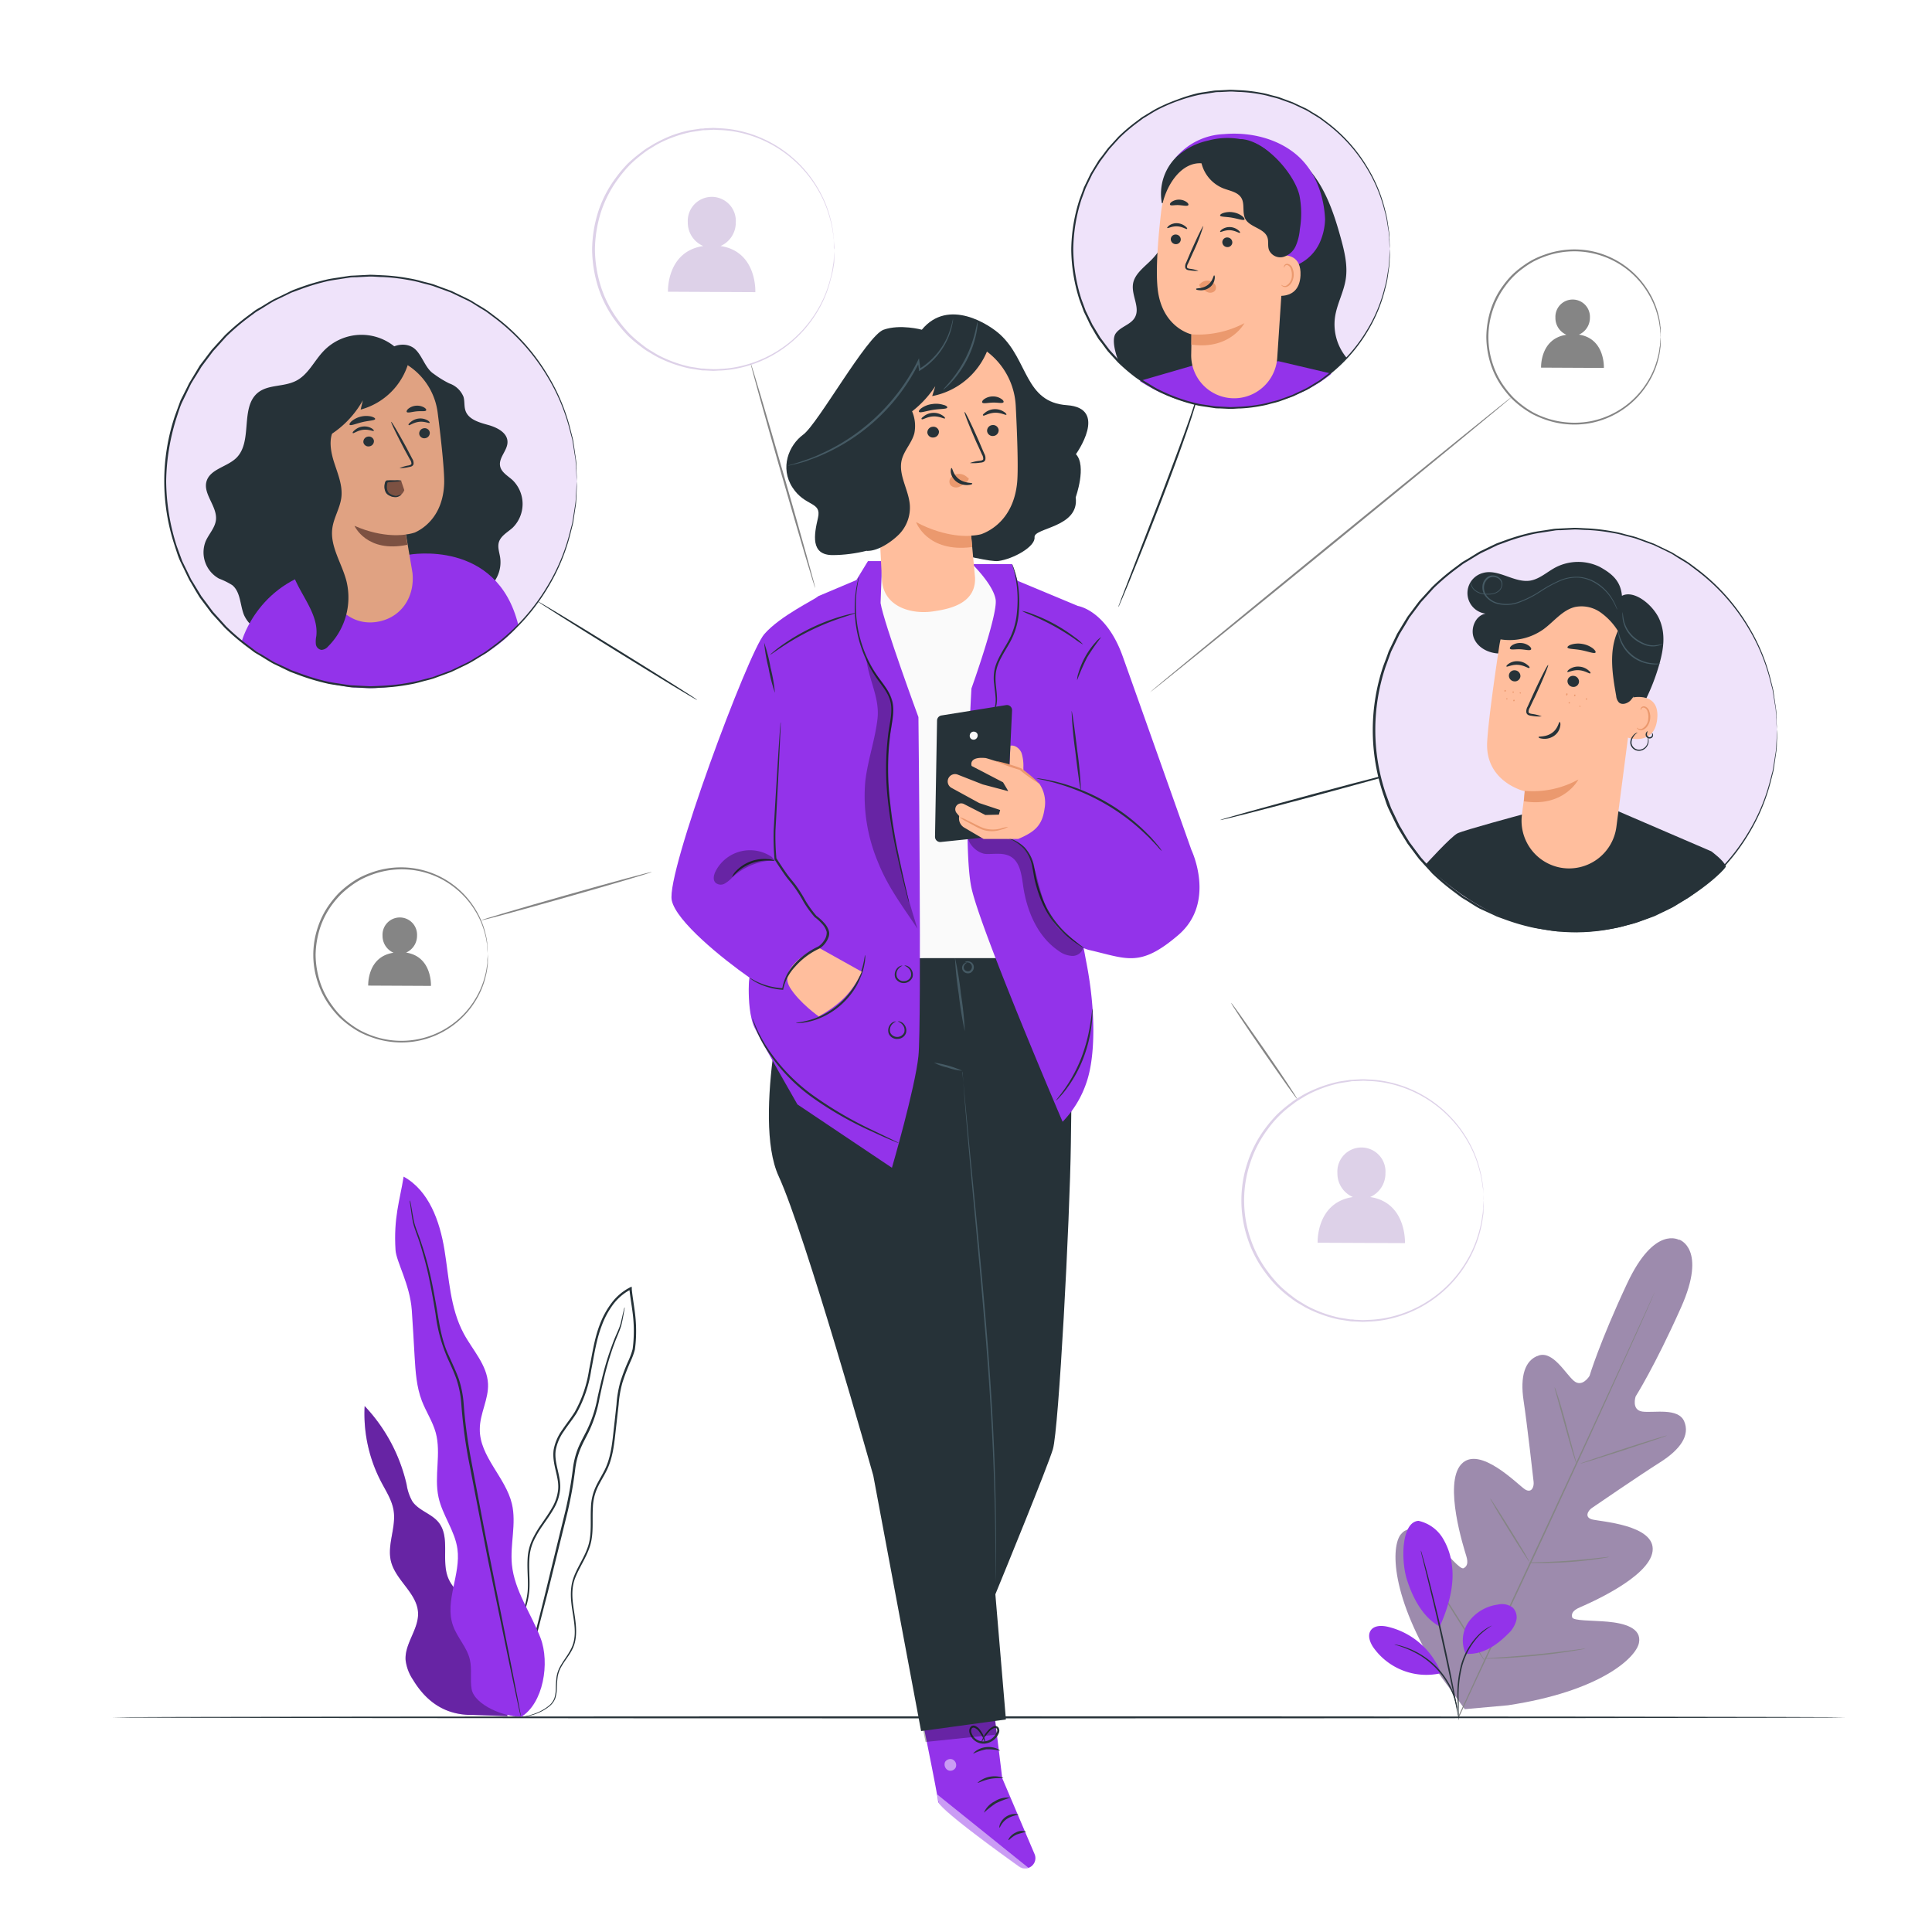 <svg class="animated" id="freepik_stories-social-life" xmlns="http://www.w3.org/2000/svg" viewBox="0 0 500 500" version="1.1" xmlns:xlink="http://www.w3.org/1999/xlink" xmlns:svgjs="http://svgjs.com/svgjs"><style>svg#freepik_stories-social-life:not(.animated) .animable {opacity: 0;}svg#freepik_stories-social-life.animated #freepik--background-complete--inject-2 {animation: 1s 1 forwards cubic-bezier(.36,-0.01,.5,1.38) fadeIn;animation-delay: 0s;}svg#freepik_stories-social-life.animated #freepik--Plants--inject-2 {animation: 1s 1 forwards cubic-bezier(.36,-0.01,.5,1.38) fadeIn;animation-delay: 0s;}svg#freepik_stories-social-life.animated #freepik--character-4--inject-2 {animation: 1s 1 forwards cubic-bezier(.36,-0.01,.5,1.38) slideRight,1.5s Infinite  linear floating;animation-delay: 0s,1s;}svg#freepik_stories-social-life.animated #freepik--character-3--inject-2 {animation: 1s 1 forwards cubic-bezier(.36,-0.01,.5,1.38) slideDown,1.5s Infinite  linear floating;animation-delay: 0s,1s;}svg#freepik_stories-social-life.animated #freepik--character-2--inject-2 {animation: 1s 1 forwards cubic-bezier(.36,-0.01,.5,1.38) slideUp;animation-delay: 0s;}svg#freepik_stories-social-life.animated #freepik--character-1--inject-2 {animation: 1s 1 forwards cubic-bezier(.36,-0.01,.5,1.38) slideLeft,1.5s Infinite  linear floating;animation-delay: 0s,1s;}            @keyframes fadeIn {                0% {                    opacity: 0;                }                100% {                    opacity: 1;                }            }                    @keyframes slideRight {                0% {                    opacity: 0;                    transform: translateX(30px);                }                100% {                    opacity: 1;                    transform: translateX(0);                }            }                    @keyframes floating {                0% {                    opacity: 1;                    transform: translateY(0px);                }                50% {                    transform: translateY(-10px);                }                100% {                    opacity: 1;                    transform: translateY(0px);                }            }                    @keyframes slideDown {                0% {                    opacity: 0;                    transform: translateY(-30px);                }                100% {                    opacity: 1;                    transform: translateY(0);                }            }                    @keyframes slideUp {                0% {                    opacity: 0;                    transform: translateY(30px);                }                100% {                    opacity: 1;                    transform: inherit;                }            }                    @keyframes slideLeft {                0% {                    opacity: 0;                    transform: translateX(-30px);                }                100% {                    opacity: 1;                    transform: translateX(0);                }            }        </style><g id="freepik--background-complete--inject-2" class="animable animator-active" style="transform-origin: 259.521px 238.79px;"><path d="M434.59,320.91s-6.38-3.93-13.5,11.27-9.72,23.9-9.72,23.9-1.91,3.2-4.13,1.22-5.35-7.68-9-6.51-4.87,5.48-3.94,11.67,2.47,19.84,2.6,21.07-.5,3-2.23,1.92-11.8-11.6-16.49-6.52.73,21.9,1.29,23.75.21,2.66-.66,3.16-3.92-3.36-6.91-6.23S365,394,362.52,397.1s-2.86,15.93,10,36.23l6.56,9,11.15-1c23.74-3.57,33.15-12.23,33.93-16.15s-3.94-5.1-8.06-5.48-9-.18-9.23-1.16.2-1.77,2-2.56,18-7.68,18.82-14.55-13.75-7.64-15.72-8.22-1-2.25,0-2.94,12.35-8.46,17.64-11.81,7.8-7,6.26-10.61-7.85-2.14-10.8-2.53-1.77-3.92-1.77-3.92,4.89-7.67,11.74-23-.49-17.6-.49-17.6" style="fill: rgb(157, 139, 173); transform-origin: 399.556px 381.392px;" id="elxsmq2pex87" class="animable"></path><path d="M377.31,444.41c5.07-11.23,14.42-31,22.35-48.09s15.1-32.48,20.23-43.68c2.55-5.6,4.62-10.13,6.06-13.28.71-1.56,1.26-2.77,1.65-3.61.18-.4.33-.71.43-.93l.16-.32s0,.12-.13.33-.23.54-.4.95c-.37.84-.91,2.07-1.59,3.64-1.39,3.15-3.42,7.7-6,13.32C415,364,407.91,379.42,400,396.47s-17.32,36.84-22.45,48" style="fill: rgb(133, 133, 133); transform-origin: 402.75px 389.485px;" id="elh0exl1aan3" class="animable"></path><path d="M402.33,359a3.24,3.24,0,0,1,.31.75c.18.48.41,1.19.7,2.08.56,1.76,1.28,4.22,2,6.94l1.87,7c.23.84.43,1.54.58,2.11a4.41,4.41,0,0,1,.19.78,2.75,2.75,0,0,1-.32-.74c-.17-.49-.41-1.2-.68-2.08-.55-1.77-1.23-4.24-2-7l-1.92-7c-.23-.84-.43-1.55-.59-2.11A4.55,4.55,0,0,1,402.33,359Z" style="fill: rgb(133, 133, 133); transform-origin: 405.155px 368.83px;" id="elu0jrxy3jrni" class="animable"></path><path d="M409,378.77c0-.09,5-1.79,11.16-3.8s11.25-3.56,11.28-3.47-5,1.8-11.17,3.8S409.05,378.86,409,378.77Z" style="fill: rgb(133, 133, 133); transform-origin: 420.22px 375.135px;" id="el48tex0y0xu5" class="animable"></path><path d="M395.66,404.4a3.17,3.17,0,0,1,.82-.07l2.24-.06c1.89-.06,4.49-.15,7.36-.36s5.47-.47,7.35-.69l2.22-.24a4.19,4.19,0,0,1,.82-.06,3.19,3.19,0,0,1-.8.19c-.52.1-1.27.22-2.21.36-1.87.27-4.47.58-7.35.78s-5.5.27-7.39.26c-.94,0-1.71,0-2.24,0A3.86,3.86,0,0,1,395.66,404.4Z" style="fill: rgb(133, 133, 133); transform-origin: 406.065px 403.715px;" id="elva2imhx6un" class="animable"></path><path d="M385.66,387.8a3.85,3.85,0,0,1,.46.61l1.14,1.73c.94,1.47,2.23,3.51,3.63,5.77s2.66,4.33,3.56,5.83l1,1.78a3.31,3.31,0,0,1,.34.68,2.77,2.77,0,0,1-.45-.6l-1.14-1.73c-.95-1.47-2.24-3.51-3.64-5.78s-2.66-4.32-3.55-5.82L386,388.48A2.82,2.82,0,0,1,385.66,387.8Z" style="fill: rgb(133, 133, 133); transform-origin: 390.725px 396px;" id="elg6pr40s9hnb" class="animable"></path><path d="M371,408.93a6.23,6.23,0,0,1,.58.79l1.46,2.2c1.22,1.88,2.9,4.48,4.72,7.37s3.47,5.5,4.64,7.41l1.37,2.27a4.51,4.51,0,0,1,.46.86,5.74,5.74,0,0,1-.57-.79l-1.47-2.21c-1.22-1.87-2.89-4.47-4.72-7.36s-3.47-5.51-4.64-7.41l-1.37-2.27A4.9,4.9,0,0,1,371,408.93Z" style="fill: rgb(133, 133, 133); transform-origin: 377.615px 419.38px;" id="el8jkhannkv0g" class="animable"></path><path d="M384.05,429.24a5.57,5.57,0,0,1,1-.11l2.83-.19c2.39-.16,5.69-.39,9.33-.75s6.92-.76,9.3-1.08l2.81-.36a6.14,6.14,0,0,1,1-.1,7.42,7.42,0,0,1-1,.23c-.66.12-1.61.29-2.8.47-2.37.38-5.65.83-9.3,1.18s-6.95.56-9.35.66c-1.2,0-2.17.07-2.84.07A6.47,6.47,0,0,1,384.05,429.24Z" style="fill: rgb(133, 133, 133); transform-origin: 397.185px 427.96px;" id="elth61nv7uk9m" class="animable"></path><path d="M105.09,246.53a4.75,4.75,0,0,0,2.84-4.41,4.47,4.47,0,1,0-8.93,0,4.76,4.76,0,0,0,2.85,4.45c-6.88,1-6.56,8.5-6.56,8.5l16.24.08S111.9,247.56,105.09,246.53Z" style="fill: rgb(133, 133, 133); transform-origin: 103.411px 246.294px;" id="elmxa8ehtvbs" class="animable"></path><path d="M126.26,247.16a1.45,1.45,0,0,1-.05-.36l-.08-1.07c0-.23,0-.49,0-.78s-.09-.6-.15-.93a16.34,16.34,0,0,0-.47-2.31,21.41,21.41,0,0,0-2.5-5.93,22.28,22.28,0,0,0-5.67-6.3,22,22,0,0,0-9.36-4.14,22.31,22.31,0,0,0-11.66,1,23.84,23.84,0,0,0-2.9,1.27,23.24,23.24,0,0,0-2.72,1.75,24.07,24.07,0,0,0-2.51,2.14A24.36,24.36,0,0,0,86,234.05a21.64,21.64,0,0,0-3.17,6.11,24.09,24.09,0,0,0-1.15,7,23.81,23.81,0,0,0,1.15,7A21.38,21.38,0,0,0,86,260.27,20.38,20.38,0,0,0,90.65,265a23.24,23.24,0,0,0,2.72,1.75,23.84,23.84,0,0,0,2.9,1.27A22.28,22.28,0,0,0,123,258.54a21.41,21.41,0,0,0,2.5-5.93,16.34,16.34,0,0,0,.47-2.31c.06-.33.12-.64.15-.93s0-.55,0-.78c0-.45.06-.8.08-1.07a1.45,1.45,0,0,1,.05-.36,2,2,0,0,1,0,.36c0,.27,0,.62,0,1.07,0,.24,0,.5,0,.79s-.08.6-.12,1a16.39,16.39,0,0,1-.44,2.33,20.87,20.87,0,0,1-2.44,6A22.57,22.57,0,0,1,108,269.41a22.73,22.73,0,0,1-11.91-1,23.27,23.27,0,0,1-3-1.29,24.2,24.2,0,0,1-2.78-1.78,25.22,25.22,0,0,1-2.58-2.18,26.91,26.91,0,0,1-2.23-2.63,22,22,0,0,1-3.24-6.25,22.31,22.31,0,0,1,0-14.32,21.61,21.61,0,0,1,3.25-6.25,26.82,26.82,0,0,1,2.22-2.63,26.35,26.35,0,0,1,2.58-2.18,24.2,24.2,0,0,1,2.78-1.78,23.91,23.91,0,0,1,3-1.29,22.48,22.48,0,0,1,21.41,3.31,22.5,22.5,0,0,1,5.7,6.45,21.16,21.16,0,0,1,2.44,6,16.39,16.39,0,0,1,.44,2.33c0,.35.1.66.12.95s0,.55,0,.79c0,.45,0,.8,0,1.07A2,2,0,0,1,126.26,247.16Z" style="fill: rgb(133, 133, 133); transform-origin: 103.67px 247.129px;" id="ells3dwws3qrd" class="animable"></path><path d="M168.72,225.66c0,.14-9.82,3.06-22,6.51s-22.13,6.15-22.17,6,9.82-3.05,22-6.51S168.69,225.52,168.72,225.66Z" style="fill: rgb(133, 133, 133); transform-origin: 146.635px 231.915px;" id="elmouabhzxql" class="animable"></path><path d="M354.6,309.79a6.65,6.65,0,0,0,3.95-6.13,6.23,6.23,0,1,0-12.43-.06,6.63,6.63,0,0,0,4,6.19c-9.56,1.44-9.12,11.83-9.12,11.83l22.6.1S364.08,311.22,354.6,309.79Z" style="fill: rgb(221, 209, 232); transform-origin: 352.301px 309.345px;" id="elwew2g81k9zm" class="animable"></path><path d="M384,310.66s0-.17-.05-.5-.06-.85-.1-1.48c0-.33,0-.69-.07-1.09s-.13-.83-.2-1.3a22.93,22.93,0,0,0-.65-3.22,29.74,29.74,0,0,0-3.46-8.27,31.22,31.22,0,0,0-20.95-14.58,29.56,29.56,0,0,0-3.92-.45c-.67,0-1.34-.09-2-.07l-2.05.1c-.34,0-.69,0-1,.07l-1,.16c-.69.11-1.39.19-2.08.34a32.88,32.88,0,0,0-4.13,1.21,32,32,0,0,0-4,1.78c-.65.35-1.28.76-1.93,1.15a15.45,15.45,0,0,0-1.86,1.29,28.37,28.37,0,0,0-6.55,6.57,29.93,29.93,0,0,0-4.42,8.53,30.6,30.6,0,0,0,0,19.53,30.06,30.06,0,0,0,4.42,8.53,36,36,0,0,0,3,3.58,34,34,0,0,0,3.52,3,15.81,15.81,0,0,0,1.86,1.29c.65.38,1.28.8,1.93,1.15a32,32,0,0,0,4,1.78,32.88,32.88,0,0,0,4.13,1.21c.69.14,1.39.22,2.08.34l1,.16c.34,0,.69,0,1,.07l2.05.1c.68,0,1.35-.05,2-.07a29.56,29.56,0,0,0,3.92-.46,30.7,30.7,0,0,0,13.05-5.78,31.12,31.12,0,0,0,7.9-8.8,29.69,29.69,0,0,0,3.46-8.26,22.93,22.93,0,0,0,.65-3.22c.07-.47.16-.9.2-1.3s.05-.76.07-1.09c0-.63.08-1.13.1-1.48s.05-.51.05-.51,0,.18,0,.51,0,.85-.05,1.49c0,.32,0,.69,0,1.09s-.11.84-.17,1.31a24.16,24.16,0,0,1-.61,3.25,29.68,29.68,0,0,1-3.41,8.36,31.43,31.43,0,0,1-21.12,14.86,28.7,28.7,0,0,1-4,.47c-.68,0-1.36.09-2.05.08l-2.08-.1c-.35,0-.7,0-1.05-.06l-1.05-.16c-.7-.12-1.41-.2-2.12-.34a31.71,31.71,0,0,1-4.19-1.22,33.05,33.05,0,0,1-4.11-1.8c-.66-.36-1.3-.77-2-1.16a17.34,17.34,0,0,1-1.9-1.31,29,29,0,0,1-6.66-6.67,30.28,30.28,0,0,1-4.5-8.67,31.06,31.06,0,0,1,0-19.86,30.48,30.48,0,0,1,4.5-8.66,35.1,35.1,0,0,1,3.09-3.64,33.87,33.87,0,0,1,3.57-3,16.06,16.06,0,0,1,1.9-1.31c.66-.39,1.3-.81,2-1.16a34.21,34.21,0,0,1,8.3-3c.71-.15,1.42-.23,2.12-.34l1.05-.16c.34,0,.7,0,1.05-.06l2.08-.11c.68,0,1.37.06,2,.09a28.67,28.67,0,0,1,4,.47,31.38,31.38,0,0,1,21.12,14.85,29.85,29.85,0,0,1,3.41,8.37,24.33,24.33,0,0,1,.61,3.24c.06.48.14.91.17,1.32l0,1.09c0,.64,0,1.13.05,1.49S384,310.66,384,310.66Z" style="fill: rgb(221, 209, 232); transform-origin: 352.635px 310.695px;" id="elo81vvydnbfj" class="animable"></path><path d="M335.69,284.39c-.12.08-4-5.42-8.76-12.29s-8.45-12.5-8.33-12.58,4,5.42,8.76,12.29S335.81,284.31,335.69,284.39Z" style="fill: rgb(133, 133, 133); transform-origin: 327.145px 271.955px;" id="elbegh75t8dp8" class="animable"></path><path d="M408.63,86.6a4.75,4.75,0,0,0,2.84-4.4,4.47,4.47,0,1,0-8.93,0,4.75,4.75,0,0,0,2.85,4.44c-6.87,1-6.56,8.5-6.56,8.5l16.25.08S415.45,87.63,408.63,86.6Z" style="fill: rgb(133, 133, 133); transform-origin: 406.956px 86.369px;" id="elw09yqmrrq2o" class="animable"></path><path d="M429.8,87.23a1.45,1.45,0,0,1-.05-.36c0-.27,0-.62-.08-1.06,0-.24,0-.5-.05-.79s-.09-.59-.15-.93a16.34,16.34,0,0,0-.47-2.31,21.41,21.41,0,0,0-2.5-5.93,22.22,22.22,0,0,0-26.69-9.46,23.84,23.84,0,0,0-2.9,1.27,22.32,22.32,0,0,0-2.71,1.75,20.17,20.17,0,0,0-4.69,4.71,21.64,21.64,0,0,0-3.17,6.11,22.06,22.06,0,0,0,0,14,21.38,21.38,0,0,0,3.17,6.11,24.36,24.36,0,0,0,2.17,2.57,25.15,25.15,0,0,0,2.51,2.14,23.24,23.24,0,0,0,2.72,1.75,22.8,22.8,0,0,0,14.56,2.25,22.28,22.28,0,0,0,15-10.44,21.41,21.41,0,0,0,2.5-5.93,18.29,18.29,0,0,0,.48-2.3c0-.34.11-.65.14-.94s0-.55.05-.78c0-.45.06-.8.08-1.06a1.61,1.61,0,0,1,.05-.37,2.12,2.12,0,0,1,0,.37c0,.26,0,.62,0,1.06,0,.24,0,.51,0,.79s-.08.61-.12,1a17.77,17.77,0,0,1-.43,2.33,21.22,21.22,0,0,1-2.45,6,22.57,22.57,0,0,1-15.2,10.72,22.83,22.83,0,0,1-11.91-1,25.6,25.6,0,0,1-3-1.3,24.2,24.2,0,0,1-2.78-1.78,26.35,26.35,0,0,1-2.58-2.18,26.82,26.82,0,0,1-2.22-2.63,21.61,21.61,0,0,1-3.25-6.25,23.86,23.86,0,0,1-1.17-7.16,24.18,24.18,0,0,1,1.17-7.16,21.61,21.61,0,0,1,3.25-6.25,25.58,25.58,0,0,1,2.22-2.62A25.14,25.14,0,0,1,393.9,69a24.2,24.2,0,0,1,2.78-1.78,23.91,23.91,0,0,1,3-1.29,22.63,22.63,0,0,1,11.91-1,22.61,22.61,0,0,1,15.2,10.71,21.33,21.33,0,0,1,2.45,6,17.59,17.59,0,0,1,.43,2.34c0,.34.1.65.12.94s0,.55,0,.79c0,.45,0,.8,0,1.07A2,2,0,0,1,429.8,87.23Z" style="fill: rgb(133, 133, 133); transform-origin: 407.234px 87.212px;" id="el2fflqcjen4z" class="animable"></path><path d="M391.44,102.57c.09.11-20.84,17.35-46.75,38.5s-47,38.21-47.08,38.1,20.84-17.35,46.75-38.5S391.35,102.46,391.44,102.57Z" style="fill: rgb(133, 133, 133); transform-origin: 344.525px 140.87px;" id="el8hrbapu1tqg" class="animable"></path><path d="M186.48,63.67a6.61,6.61,0,0,0,3.94-6.12A6.22,6.22,0,1,0,178,57.49a6.59,6.59,0,0,0,4,6.18c-9.56,1.44-9.13,11.83-9.13,11.83l22.61.11S196,65.11,186.48,63.67Z" style="fill: rgb(221, 209, 232); transform-origin: 184.176px 63.279px;" id="elcvfc3fyp8os" class="animable"></path><path d="M215.92,64.55a4.93,4.93,0,0,1,0-.5c0-.36-.06-.85-.1-1.48,0-.33-.05-.69-.07-1.09s-.13-.83-.2-1.31a22.69,22.69,0,0,0-.66-3.21,29.74,29.74,0,0,0-3.46-8.27,31.14,31.14,0,0,0-20.95-14.58,29.37,29.37,0,0,0-3.92-.45c-.66,0-1.34-.09-2-.08l-2.05.11c-.34,0-.69,0-1,.07l-1,.16c-.69.11-1.39.19-2.09.34a32.74,32.74,0,0,0-4.12,1.21,30.63,30.63,0,0,0-4,1.78c-.66.35-1.28.76-1.93,1.15a15.47,15.47,0,0,0-1.87,1.28,35.34,35.34,0,0,0-3.51,3,35,35,0,0,0-3,3.59,30.29,30.29,0,0,0-4.43,8.52,33.25,33.25,0,0,0-1.59,9.77,32.81,32.81,0,0,0,1.59,9.76,30,30,0,0,0,4.43,8.53,33.81,33.81,0,0,0,3,3.59,35.34,35.34,0,0,0,3.51,3,16.81,16.81,0,0,0,1.87,1.29c.65.38,1.27.79,1.93,1.15a33.52,33.52,0,0,0,4,1.78,32.74,32.74,0,0,0,4.12,1.21c.7.14,1.4.22,2.09.34l1,.16c.34,0,.69,0,1,.06l2.05.11c.67,0,1.35,0,2-.08a27.84,27.84,0,0,0,3.91-.45,31.14,31.14,0,0,0,20.95-14.58,29.69,29.69,0,0,0,3.46-8.26,21.72,21.72,0,0,0,.66-3.22c.07-.47.16-.9.2-1.3s.05-.77.07-1.09c0-.64.07-1.13.1-1.48a5,5,0,0,1,0-.51s0,.17,0,.51,0,.85,0,1.48c0,.33,0,.7,0,1.1s-.12.84-.18,1.31A21.37,21.37,0,0,1,215,72.2a29.21,29.21,0,0,1-3.41,8.36,31.37,31.37,0,0,1-21.12,14.86,28.52,28.52,0,0,1-4,.47c-.68,0-1.36.09-2,.08l-2.08-.1c-.35,0-.7,0-1-.06l-1.05-.16c-.7-.12-1.41-.2-2.11-.34a35.77,35.77,0,0,1-4.2-1.22,32.92,32.92,0,0,1-4.1-1.8c-.67-.36-1.31-.78-2-1.17a15.3,15.3,0,0,1-1.91-1.3,36.23,36.23,0,0,1-3.57-3,35.89,35.89,0,0,1-3.08-3.64,30.31,30.31,0,0,1-4.51-8.67,33.36,33.36,0,0,1-1.62-9.93,33.63,33.63,0,0,1,1.62-9.93A30.37,30.37,0,0,1,159.38,46a34.94,34.94,0,0,1,3.08-3.65,36.22,36.22,0,0,1,3.58-3,15.28,15.28,0,0,1,1.9-1.31c.65-.39,1.29-.81,2-1.17A32.85,32.85,0,0,1,174,35a32.3,32.3,0,0,1,4.2-1.22c.7-.15,1.41-.23,2.11-.34l1.05-.16c.35,0,.7,0,1-.07l2.08-.1c.69,0,1.37.06,2,.09a28.7,28.7,0,0,1,4,.47,31.38,31.38,0,0,1,21.12,14.85A29.85,29.85,0,0,1,215,56.91a21.49,21.49,0,0,1,.61,3.24c.06.48.14.91.18,1.31s0,.77,0,1.1c0,.64,0,1.13,0,1.49S215.92,64.55,215.92,64.55Z" style="fill: rgb(221, 209, 232); transform-origin: 184.58px 64.54px;" id="el7nhr5r7rnxa" class="animable"></path><path d="M211,152.24c-.14,0-4-12.94-8.61-29s-8.24-29.12-8.1-29.16,4,13,8.6,29S211.12,152.21,211,152.24Z" style="fill: rgb(133, 133, 133); transform-origin: 202.644px 123.16px;" id="elvcakzz78dy" class="animable"></path></g><g id="freepik--Floor--inject-2" class="animable" style="transform-origin: 253.31px 444.45px;"><path d="M477.7,444.45c0,.14-100.47.26-224.38.26s-224.4-.12-224.4-.26,100.45-.26,224.4-.26S477.7,444.3,477.7,444.45Z" style="fill: rgb(38, 50, 56); transform-origin: 253.31px 444.45px;" id="eli3hmzdhmgy" class="animable"></path></g><g id="freepik--Plants--inject-2" class="animable" style="transform-origin: 243.415px 374.835px;"><path d="M125.22,423.3c.77-2.95-1.17-5.92-3.34-8.06s-4.78-4.07-5.91-6.91c-1.83-4.59.63-10.54-2.49-14.37-1.84-2.26-5.14-3-6.77-5.42a12.59,12.59,0,0,1-1.47-4.31,43.7,43.7,0,0,0-10.87-20.35,38,38,0,0,0,4.27,19.62c1.26,2.41,2.81,4.75,3.23,7.44.69,4.37-1.75,8.87-.68,13.16,1.23,4.91,6.74,8.19,7,13.24.22,4.27-3.5,8-3.22,12.28a11.53,11.53,0,0,0,1.89,5.06c3.31,5.49,8.15,9.26,15.5,9.14l9,.32Z" style="fill: #9333EA; transform-origin: 112.838px 404.01px;" id="elsr5ifd5s92" class="animable"></path><g id="elsk4yd3w15o8"><g style="opacity: 0.3; transform-origin: 112.838px 404.01px;" class="animable" id="el5wwhinc4dtv"><path d="M125.22,423.3c.77-2.95-1.17-5.92-3.34-8.06s-4.78-4.07-5.91-6.91c-1.83-4.59.63-10.54-2.49-14.37-1.84-2.26-5.14-3-6.77-5.42a12.59,12.59,0,0,1-1.47-4.31,43.7,43.7,0,0,0-10.87-20.35,38,38,0,0,0,4.27,19.62c1.26,2.41,2.81,4.75,3.23,7.44.69,4.37-1.75,8.87-.68,13.16,1.23,4.91,6.74,8.19,7,13.24.22,4.27-3.5,8-3.22,12.28a11.53,11.53,0,0,0,1.89,5.06c3.31,5.49,8.15,9.26,15.5,9.14l9,.32Z" id="elo00sp93dbmt" class="animable" style="transform-origin: 112.838px 404.01px;"></path></g></g><path d="M133.19,444.37a7.16,7.16,0,0,0,2.47-.05,14.91,14.91,0,0,0,2.93-.74,12.3,12.3,0,0,0,3.61-2,5,5,0,0,0,1.49-2,9.34,9.34,0,0,0,.42-2.68,26.75,26.75,0,0,1,.21-2.92,8,8,0,0,1,1.1-2.89c1.06-1.87,2.82-3.63,3.39-6.16s.18-5.19-.24-7.89-.82-5.64.21-8.46,2.94-5.35,3.93-8.53.52-6.65.73-10a13.2,13.2,0,0,1,1.17-5c.73-1.59,1.74-3.09,2.53-4.77,1.6-3.39,1.88-7.23,2.31-11,.22-1.9.43-3.82.65-5.75a28.7,28.7,0,0,1,1-5.76,52.76,52.76,0,0,1,2.15-5.57,17.91,17.91,0,0,0,1.05-2.91,29.84,29.84,0,0,0,.29-3.09,37.27,37.27,0,0,0-.24-6.24c-.25-2.07-.62-4.13-.84-6.21,0-.13,0-.25,0-.36l-.05-.42-.37.19a13.7,13.7,0,0,0-4.84,4.09,22,22,0,0,0-3,5.48c-1.5,3.87-2,7.92-2.8,11.79a32.13,32.13,0,0,1-3.7,10.89c-1,1.6-2.18,3.06-3.23,4.63a12.74,12.74,0,0,0-2.23,5.13c-.53,3.8,1.56,7.15,1.13,10.52a11.71,11.71,0,0,1-1.64,4.67c-.82,1.44-1.78,2.77-2.69,4.11a26.34,26.34,0,0,0-2.42,4.16,13.1,13.1,0,0,0-1.11,4.51c-.21,3,.22,5.91,0,8.63a19.85,19.85,0,0,1-2.22,7.4c-1.09,2.21-2.3,4.22-3.31,6.16-.51,1-1,1.92-1.37,2.87a14.94,14.94,0,0,0-.79,2.84,18.17,18.17,0,0,0-.06,5.14,13,13,0,0,0,2.57,6.55,5.76,5.76,0,0,0,.73.79,3.41,3.41,0,0,0,.59.5c.34.25.52.36.52.36a11.41,11.41,0,0,1-1.75-1.72,13,13,0,0,1-2.44-6.51,18.1,18.1,0,0,1,.11-5.06,14,14,0,0,1,.8-2.78c.38-.93.86-1.87,1.37-2.83,1-1.92,2.25-3.92,3.36-6.15a20,20,0,0,0,2.3-7.53c.24-2.77-.18-5.66.05-8.63a12.7,12.7,0,0,1,1.08-4.36,26.87,26.87,0,0,1,2.39-4.07c.91-1.33,1.89-2.67,2.73-4.13a12.17,12.17,0,0,0,1.71-4.87c.44-3.59-1.64-7-1.1-10.49a12.23,12.23,0,0,1,2.15-4.91c1-1.54,2.23-3,3.25-4.64A32.73,32.73,0,0,0,153,354.62c.77-3.89,1.31-7.9,2.79-11.69a21.41,21.41,0,0,1,2.89-5.34,13.35,13.35,0,0,1,4.65-3.92l-.42-.23c0,.11,0,.24,0,.36.23,2.11.6,4.17.85,6.22a36.16,36.16,0,0,1,.23,6.14,29.07,29.07,0,0,1-.27,3,18.92,18.92,0,0,1-1,2.81,49.91,49.91,0,0,0-2.17,5.63,28.48,28.48,0,0,0-1,5.85q-.31,2.91-.63,5.76c-.43,3.78-.72,7.56-2.25,10.83-.76,1.63-1.77,3.14-2.52,4.79a13.71,13.71,0,0,0-1.21,5.18c-.2,3.47.26,6.87-.68,9.94s-2.9,5.62-3.89,8.53-.62,6-.19,8.66.87,5.35.29,7.74-2.23,4.17-3.32,6.09a8.21,8.21,0,0,0-1.11,3,25.4,25.4,0,0,0-.19,2.94,9.05,9.05,0,0,1-.39,2.62,4.76,4.76,0,0,1-1.39,1.89,12.24,12.24,0,0,1-3.53,2,15,15,0,0,1-2.88.78,10.86,10.86,0,0,1-1.83.18Z" style="fill: rgb(38, 50, 56); transform-origin: 146.642px 388.712px;" id="elj7mnk0z0tg" class="animable"></path><path d="M161.63,338.33a1.09,1.09,0,0,0-.09.28l-.2.81c-.18.71-.39,1.78-.73,3.11s-1.17,2.84-1.87,4.7-1.46,4-2.13,6.39-1.3,5.06-1.94,7.92a33.11,33.11,0,0,1-2.88,8.79c-.74,1.46-1.57,2.94-2.23,4.56a21.29,21.29,0,0,0-1.29,5.17A105.39,105.39,0,0,1,146.33,391c-1.81,7.37-3.53,14.4-5.09,20.8s-3.05,12.11-4.27,17-2.14,8.7-2.82,11.45c-.32,1.32-.56,2.36-.74,3.12-.08.33-.13.59-.18.81a.87.87,0,0,0,0,.28.91.91,0,0,0,.09-.26c.07-.22.14-.48.24-.81.2-.75.49-1.78.84-3.09.73-2.74,1.75-6.62,3-11.4s2.74-10.57,4.39-16.93l5.13-20.81a101,101,0,0,0,1.94-10.93,20.67,20.67,0,0,1,1.25-5c.63-1.58,1.45-3.05,2.19-4.53a33.69,33.69,0,0,0,2.87-8.93c.62-2.86,1.2-5.52,1.86-7.91s1.35-4.53,2.05-6.38,1.45-3.38,1.78-4.76.48-2.43.62-3.15l.15-.82A1,1,0,0,0,161.63,338.33Z" style="fill: rgb(38, 50, 56); transform-origin: 147.435px 391.395px;" id="els0vwwaxiwe" class="animable"></path><path d="M134.77,444.4c5.88-3.49,7.57-14.1,5.12-20.49s-6.75-12.21-7.41-19c-.51-5.23,1.21-10.6,0-15.72-1.65-6.9-8.39-12.25-8.31-19.34,0-4,2.31-7.73,2.13-11.71-.22-4.88-4-8.75-6.28-13-3.55-6.58-3.79-14.36-5-21.73s-4-15.28-10.56-18.9c-1,6.26-2.62,10.55-2.1,19,.19,3,3.73,8.88,4.21,15.56.29,4,.49,8,.73,12s.49,7.84,1.88,11.48c1.07,2.78,2.78,5.31,3.58,8.19,1.49,5.41-.47,11.27.73,16.75,1,4.65,4.24,8.65,4.89,13.36.93,6.61-3.36,13.49-1.16,19.8,1.08,3.14,3.66,5.65,4.39,8.88.57,2.51,0,5.17.46,7.69.83,4.06,8.58,7.22,12.72,7" style="fill: #9333EA; transform-origin: 121.618px 374.455px;" id="el6jtb6798o96" class="animable"></path><path d="M106.07,310.66a1.93,1.93,0,0,0,0,.36c0,.26.08.6.14,1,.13.9.28,2.23.59,3.95s1.22,3.67,1.93,6,1.49,5,2.15,8.05,1.24,6.36,1.83,9.95a41.42,41.42,0,0,0,3,11.25c.82,1.88,1.75,3.76,2.44,5.76a26,26,0,0,1,1.24,6.36,130,130,0,0,0,1.73,13.69l5.07,26.16c1.65,8,3.13,15.23,4.38,21.31s2.28,10.92,3,14.35c.36,1.66.64,3,.84,3.9l.24,1a1.38,1.38,0,0,0,.1.34,2.47,2.47,0,0,0,0-.36c-.05-.26-.11-.59-.18-1-.18-.93-.43-2.24-.74-3.92-.67-3.43-1.63-8.34-2.82-14.39s-2.65-13.31-4.25-21.33-3.25-16.87-5-26.15A128.33,128.33,0,0,1,120,363.32a26.88,26.88,0,0,0-1.28-6.48c-.72-2-1.66-3.93-2.48-5.8-1.78-3.68-2.4-7.53-3-11.11s-1.2-6.94-1.9-10a83.4,83.4,0,0,0-2.25-8.06c-.74-2.35-1.66-4.28-2-6s-.53-3-.7-3.92l-.19-1A1.5,1.5,0,0,0,106.07,310.66Z" style="fill: rgb(38, 50, 56); transform-origin: 120.409px 377.375px;" id="el1sm3fd2z8kl" class="animable"></path><path d="M367.13,393.6a9.81,9.81,0,0,1,6.26,4.49,17.38,17.38,0,0,1,2.42,7.47c.57,5.08-1.09,10.72-3.21,15.37-5-2.68-7.42-8.8-8.45-12-1.63-5-1.52-15.11,3-15.34" style="fill: #9333EA; transform-origin: 369.557px 407.26px;" id="elowwhqr6j20o" class="animable"></path><path d="M379.32,428a8.42,8.42,0,0,1,.85-8.39,11.19,11.19,0,0,1,7.44-4.34,4.66,4.66,0,0,1,3.88.77,3.56,3.56,0,0,1,.87,3.53,7.22,7.22,0,0,1-2,3.19c-3.09,3.1-6.65,5.53-11,5.24" style="fill: #9333EA; transform-origin: 385.545px 421.579px;" id="el02rqzxml0u9j" class="animable"></path><path d="M377.46,444.39a5.92,5.92,0,0,1-.09-1.05c0-.74-.07-1.71-.12-2.86a29.46,29.46,0,0,1,.82-9.44,18,18,0,0,1,4.76-8.14,12.52,12.52,0,0,1,2.31-1.73c.29-.17.53-.27.69-.35s.25-.11.26-.1a19.44,19.44,0,0,0-3.08,2.37,18.59,18.59,0,0,0-4.59,8.06,31.8,31.8,0,0,0-.91,9.32c0,1.21,0,2.19,0,2.87A5.8,5.8,0,0,1,377.46,444.39Z" style="fill: rgb(38, 50, 56); transform-origin: 381.629px 432.554px;" id="elw2dknhrv27" class="animable"></path><path d="M367.72,401.29s.07.14.16.43l.36,1.26c.32,1.09.75,2.68,1.27,4.65,1,3.93,2.4,9.39,3.77,15.45s2.47,11.58,3.22,15.58c.37,2,.66,3.62.85,4.75.08.53.15,1,.2,1.29a2,2,0,0,1,.05.46,2.88,2.88,0,0,1-.12-.44l-.27-1.29c-.24-1.16-.57-2.76-1-4.72-.81-4-2-9.49-3.33-15.55s-2.68-11.52-3.65-15.47c-.48-1.94-.87-3.53-1.15-4.68-.13-.52-.23-.94-.31-1.27A3.17,3.17,0,0,1,367.72,401.29Z" style="fill: rgb(38, 50, 56); transform-origin: 372.66px 423.225px;" id="elzk9stuvmhpi" class="animable"></path><path d="M372.8,432.66A19.62,19.62,0,0,0,359.13,421c-1.55-.35-3.47-.37-4.37.93s-.23,3.1.66,4.42a16.8,16.8,0,0,0,17.37,6.7" style="fill: #9333EA; transform-origin: 363.567px 427.124px;" id="elyl508nijzf" class="animable"></path><path d="M360.88,425.58a4.49,4.49,0,0,1,1,.18,9.13,9.13,0,0,1,1.12.3,14.39,14.39,0,0,1,1.46.51,16.17,16.17,0,0,1,1.71.76,18,18,0,0,1,1.87,1.05,20.11,20.11,0,0,1,6.76,7,19,19,0,0,1,1,1.93,14.94,14.94,0,0,1,.67,1.74c.2.54.29,1.05.41,1.49a10,10,0,0,1,.23,1.14,4.21,4.21,0,0,1,.11,1c-.08,0-.25-1.39-1-3.52a17.22,17.22,0,0,0-.7-1.71,16.89,16.89,0,0,0-1-1.88,22,22,0,0,0-2.92-3.85,22.37,22.37,0,0,0-3.73-3.07A19.92,19.92,0,0,0,366,427.6a17.56,17.56,0,0,0-1.67-.79C362.25,425.94,360.86,425.65,360.88,425.58Z" style="fill: rgb(38, 50, 56); transform-origin: 369.05px 434.13px;" id="el14sr8jz282h" class="animable"></path></g><g id="freepik--character-4--inject-2" class="animable" style="transform-origin: 392.928px 188.95px;"><path d="M366.05,198.79c0,.14-11.2,3.25-25.1,7s-25.2,6.59-25.23,6.45,11.2-3.25,25.1-7S366,198.65,366.05,198.79Z" style="fill: rgb(38, 50, 56); transform-origin: 340.885px 205.515px;" id="elg1m7mqj55g" class="animable"></path><g id="elk7dqtrasqpj"><circle cx="407.73" cy="188.95" r="52.16" style="fill: rgb(239, 227, 250); transform-origin: 407.73px 188.95px; transform: rotate(-77.221deg);" class="animable" id="elp36u93km9j"></circle></g><path d="M459.89,189s0-.28-.07-.84-.08-1.4-.15-2.48c0-.54-.06-1.15-.1-1.82s-.21-1.39-.33-2.18-.26-1.64-.4-2.54a7.86,7.86,0,0,0-.3-1.39l-.38-1.46a49.33,49.33,0,0,0-5.77-13.85,51.75,51.75,0,0,0-13.21-14.75L436.93,146c-.79-.52-1.62-1-2.44-1.5S432.86,143.4,432,143l-2.69-1.3-1.37-.65-1.45-.52-2.92-1.07c-1-.33-2-.54-3.06-.82a25.5,25.5,0,0,0-3.14-.71,48.73,48.73,0,0,0-6.57-.77c-1.12,0-2.25-.14-3.39-.13l-3.43.18c-.58,0-1.16,0-1.74.11l-1.73.27c-1.16.19-2.33.33-3.49.57a53.06,53.06,0,0,0-6.93,2l-1.72.63c-.29.11-.58.2-.86.32l-.84.4-3.35,1.62c-1.1.6-2.15,1.29-3.23,1.93-.53.34-1.1.63-1.61,1l-1.53,1.14a60.15,60.15,0,0,0-5.89,5l-2.63,2.91-.67.73-.59.79-1.19,1.59-1.2,1.6-1,1.71-1.05,1.71-.52.87c-.16.29-.29.6-.44.9l-1.77,3.67-1.4,3.84a51.49,51.49,0,0,0,0,32.76c.47,1.28.94,2.57,1.41,3.84l1.76,3.66.45.91.52.87,1,1.72,1.05,1.7,1.19,1.6,1.19,1.59.6.79.66.73c.89,1,1.77,1.94,2.64,2.91a59.11,59.11,0,0,0,5.89,5l1.53,1.14c.51.38,1.07.67,1.61,1,1.08.65,2.13,1.34,3.23,1.93l3.35,1.62.84.41.86.32,1.72.63a54.66,54.66,0,0,0,6.93,2c1.16.24,2.34.38,3.49.57l1.73.26c.58.08,1.16.08,1.74.12l3.44.17c1.13,0,2.26-.09,3.38-.13a48.73,48.73,0,0,0,6.57-.76,27.47,27.47,0,0,0,3.14-.71c1-.28,2.07-.49,3.06-.82l2.93-1.07,1.44-.52,1.37-.66,2.7-1.29c.9-.41,1.69-1,2.53-1.47s1.66-1,2.45-1.5l2.24-1.67a51.83,51.83,0,0,0,13.22-14.76,49.45,49.45,0,0,0,5.76-13.85c.13-.5.26-1,.38-1.46a8,8,0,0,0,.3-1.38c.14-.91.28-1.76.4-2.54s.26-1.51.33-2.18.07-1.28.1-1.83c.07-1.07.12-1.9.15-2.47s.07-.85.07-.85,0,.29,0,.85-.06,1.4-.1,2.48c0,.55,0,1.16-.08,1.83s-.2,1.4-.31,2.19-.24,1.64-.37,2.55a9.18,9.18,0,0,1-.29,1.4c-.12.47-.24,1-.37,1.46a49.56,49.56,0,0,1-5.71,13.95,51.87,51.87,0,0,1-13.24,14.9l-2.26,1.69c-.8.53-1.63,1-2.46,1.52s-1.64,1.07-2.55,1.49l-2.71,1.31-1.38.66-1.45.53-3,1.08c-1,.34-2,.55-3.08.84a26,26,0,0,1-3.17.72,47.89,47.89,0,0,1-6.62.79c-1.13,0-2.27.15-3.42.13l-3.46-.17c-.59,0-1.17,0-1.76-.11l-1.74-.26c-1.17-.19-2.36-.33-3.53-.57a54.41,54.41,0,0,1-7-2l-1.74-.63c-.29-.11-.59-.21-.87-.33l-.84-.4L383,235.18c-1.11-.6-2.17-1.3-3.27-2-.53-.34-1.11-.63-1.62-1l-1.54-1.16a57.69,57.69,0,0,1-5.95-5c-.89-1-1.78-1.95-2.67-2.94l-.67-.73-.61-.8-1.2-1.61-1.2-1.61-1.06-1.72-1.06-1.74-.52-.87-.45-.92c-.6-1.23-1.19-2.46-1.79-3.7s-.94-2.58-1.42-3.88a52,52,0,0,1,0-33.08c.48-1.3,1-2.6,1.43-3.89l1.78-3.69c.15-.31.29-.62.45-.92l.53-.87,1.05-1.74,1.06-1.72,1.21-1.61,1.2-1.61.6-.79.67-.74,2.67-2.93a58.87,58.87,0,0,1,5.95-5.05l1.54-1.15c.51-.39,1.09-.68,1.62-1,1.1-.65,2.16-1.35,3.27-2l3.39-1.63.84-.4c.28-.12.58-.22.87-.33l1.74-.63a54.41,54.41,0,0,1,7-2c1.17-.24,2.36-.38,3.53-.57l1.74-.27c.58-.07,1.17-.07,1.75-.11l3.47-.17c1.15,0,2.29.1,3.41.14a49.62,49.62,0,0,1,6.63.78,27.38,27.38,0,0,1,3.16.73c1,.28,2.09.5,3.09.83l2.94,1.08,1.45.54c.47.21.93.44,1.38.66l2.72,1.31c.9.41,1.7,1,2.55,1.48s1.66,1,2.45,1.52l2.26,1.69a52,52,0,0,1,13.24,14.9,49.56,49.56,0,0,1,5.72,13.95l.37,1.47a9.06,9.06,0,0,1,.29,1.39c.13.91.26,1.77.37,2.56s.25,1.51.31,2.19.05,1.28.08,1.83c0,1.08.07,1.9.1,2.48S459.89,189,459.89,189Z" style="fill: rgb(38, 50, 56); transform-origin: 407.61px 188.911px;" id="el5tqexuc16b4" class="animable"></path><path d="M368.9,223.79s6.6-7.28,8.3-8.12,16.64-4.85,16.64-4.85l23.72-1.4,25.32,10.9s3.28,2.39,3.77,3.88C447.2,225.05,409.33,262.5,368.9,223.79Z" style="fill: rgb(38, 50, 56); transform-origin: 407.778px 225.357px;" id="elib14jxgyr5" class="animable"></path><path d="M383.83,148.27c4-1.09,8.05,2.62,12.16,2,2.5-.41,4.44-2.32,6.69-3.48A12.76,12.76,0,0,1,414,146.7c3.32,1.83,5.43,3.73,5.76,7.5,3.13-1.66,8.12,2.38,9.73,6.16s1.05,7.62-.07,11.58a54.37,54.37,0,0,1-9.63,18.81c-.39.49-1,1-1.56.74-.39-.19-.5-.69-.55-1.12-.47-3.67.12-7.38.56-11.05s.73-7.47-.32-11-3.68-6.85-7.28-7.69a11.73,11.73,0,0,0-7.91,1.42c-2.42,1.25-4.58,3-6.9,4.42a15.06,15.06,0,0,1-7.64,2.66c-2.74,0-5.62-1.36-6.7-3.87s.34-6,3-6.45a5.37,5.37,0,0,1-.72-10.52Z" style="fill: rgb(38, 50, 56); transform-origin: 405.135px 168.49px;" id="elnal0zs01a6" class="animable"></path><path d="M423.67,172.87,418.32,214a12.35,12.35,0,0,1-14.44,10.55h0a12.35,12.35,0,0,1-10-13.76c.4-3.1.73-5.68.75-6,0,0-10.34-2.35-9.75-12.82.29-5.06,1.72-15.43,3.13-24.79a19.54,19.54,0,0,1,20.66-16.57l1,.07C420.48,152.1,425.36,162.08,423.67,172.87Z" style="fill: rgb(255, 190, 157); transform-origin: 404.427px 187.655px;" id="elbbrlxqytsqc" class="animable"></path><path d="M394.59,204.67a24.39,24.39,0,0,0,13.9-2.94s-3.74,7.31-14.11,5.64Z" style="fill: rgb(235, 153, 110); transform-origin: 401.435px 204.674px;" id="elw90rb673aa" class="animable"></path><path d="M390.51,174.72a1.49,1.49,0,0,0,1.33,1.61,1.45,1.45,0,0,0,1.64-1.24,1.5,1.5,0,0,0-1.34-1.61A1.43,1.43,0,0,0,390.51,174.72Z" style="fill: rgb(38, 50, 56); transform-origin: 391.995px 174.904px;" id="elg0wiffv0mkv" class="animable"></path><path d="M389.87,172.49c.17.21,1.36-.55,3-.43s2.73,1,2.92.81-.07-.44-.56-.85a4.06,4.06,0,0,0-2.32-.89,3.86,3.86,0,0,0-2.38.59C390,172.06,389.78,172.4,389.87,172.49Z" style="fill: rgb(38, 50, 56); transform-origin: 392.851px 172.007px;" id="elakqx4hdsv07" class="animable"></path><path d="M405.67,176.16a1.5,1.5,0,0,0,1.34,1.6,1.43,1.43,0,0,0,1.63-1.24,1.5,1.5,0,0,0-1.33-1.6A1.43,1.43,0,0,0,405.67,176.16Z" style="fill: rgb(38, 50, 56); transform-origin: 407.155px 176.339px;" id="el0lak69uvfce" class="animable"></path><path d="M405.64,173.89c.18.2,1.37-.56,3-.44s2.73,1,2.92.81-.07-.44-.56-.85a4.06,4.06,0,0,0-2.32-.89,3.86,3.86,0,0,0-2.38.59C405.75,173.45,405.56,173.79,405.64,173.89Z" style="fill: rgb(38, 50, 56); transform-origin: 408.622px 173.397px;" id="ell79xo7b3o3s" class="animable"></path><path d="M399,185.4a11,11,0,0,0-2.58-.65c-.41-.07-.79-.18-.84-.46a2.07,2.07,0,0,1,.36-1.2c.45-1,.93-2,1.43-3,2-4.34,3.46-7.91,3.29-8s-1.94,3.37-3.93,7.7l-1.38,3.07a2.38,2.38,0,0,0-.32,1.59,1,1,0,0,0,.63.65,3,3,0,0,0,.69.15A10.35,10.35,0,0,0,399,185.4Z" style="fill: rgb(38, 50, 56); transform-origin: 397.839px 178.758px;" id="elvv7q05019w" class="animable"></path><path d="M403.64,186.84c-.26,0-.38,1.71-2,2.85s-3.42.81-3.45,1.05.39.37,1.17.45a4.34,4.34,0,0,0,2.88-.79,3.78,3.78,0,0,0,1.53-2.39C403.93,187.28,403.76,186.84,403.64,186.84Z" style="fill: rgb(38, 50, 56); transform-origin: 401.012px 189.023px;" id="elbn9d9w0nt77" class="animable"></path><path d="M405.66,167.56c.13.45,1.75.35,3.62.71s3.36,1,3.64.6c.12-.18-.11-.61-.7-1.08a6.16,6.16,0,0,0-2.65-1.13,6.06,6.06,0,0,0-2.88.14C406,167,405.61,167.35,405.66,167.56Z" style="fill: rgb(38, 50, 56); transform-origin: 409.303px 167.773px;" id="elhy558xbe8p4" class="animable"></path><path d="M390.78,167.88c.26.39,1.39.09,2.72.16s2.44.42,2.73.05c.13-.18,0-.55-.5-.93a3.7,3.7,0,0,0-2.17-.75,3.76,3.76,0,0,0-2.22.58C390.85,167.33,390.67,167.7,390.78,167.88Z" style="fill: rgb(38, 50, 56); transform-origin: 393.513px 167.331px;" id="elhuvrdubfaw8" class="animable"></path><path d="M422.28,180.56c.19-.07,7.33-1.63,6.61,5.5s-7.73,4.94-7.72,4.74S422.28,180.56,422.28,180.56Z" style="fill: rgb(255, 190, 157); transform-origin: 425.055px 185.82px;" id="elzaxrd0dt54" class="animable"></path><path d="M423.62,188.31s.11.1.31.22a1.3,1.3,0,0,0,.93.11,3.08,3.08,0,0,0,1.7-2.61,4.19,4.19,0,0,0-.16-1.82,1.48,1.48,0,0,0-.84-1.05.65.65,0,0,0-.77.27c-.12.19-.09.34-.12.35s-.15-.14-.06-.43a.85.85,0,0,1,.33-.42,1,1,0,0,1,.7-.11,1.77,1.77,0,0,1,1.19,1.24,4.23,4.23,0,0,1,.23,2c-.19,1.43-1.06,2.71-2.13,2.9a1.33,1.33,0,0,1-1.11-.3C423.61,188.49,423.59,188.32,423.62,188.31Z" style="fill: rgb(235, 153, 110); transform-origin: 425.351px 185.891px;" id="elc1dt92o35tg" class="animable"></path><path d="M385.91,164.88a15.14,15.14,0,0,0,13.63-2.09c2.69-2,4.87-4.95,8.12-5.71a8.54,8.54,0,0,1,6.44,1.33,16.61,16.61,0,0,1,4.61,4.87c-2.39,5.18-1.44,11.2-.44,16.82a2.81,2.81,0,0,0,.71,1.7c.8.71,2.11.29,2.9-.43a8.91,8.91,0,0,0,2.26-4.53,29.49,29.49,0,0,0,.73-11.6,20.08,20.08,0,0,0-4.81-10.49,19,19,0,0,0-12.95-5.94,23.3,23.3,0,0,0-13.85,3.89,13.76,13.76,0,0,0-4.74,4.76" style="fill: rgb(38, 50, 56); transform-origin: 405.525px 165.479px;" id="eljps8jeksaxq" class="animable"></path><path d="M380.65,150.58a1.63,1.63,0,0,0,0,.62,2.86,2.86,0,0,0,.89,1.55,4.61,4.61,0,0,0,2.61,1.07,7.6,7.6,0,0,0,1.79,0,3.92,3.92,0,0,0,1.88-.72,2.55,2.55,0,0,0,1-2,2.23,2.23,0,0,0-1.39-1.93,2.77,2.77,0,0,0-1.28-.25,2.31,2.31,0,0,0-1.26.46,3.23,3.23,0,0,0-1.24,2.43,3.78,3.78,0,0,0,.94,2.7,5.8,5.8,0,0,0,2.49,1.65,9.46,9.46,0,0,0,6.16-.24,27,27,0,0,0,5.51-2.82,33.85,33.85,0,0,1,5-2.73,10.68,10.68,0,0,1,5-.86A10,10,0,0,1,413,151a12.65,12.65,0,0,1,4.45,4.63c.38.67.63,1.22.8,1.59s.25.56.26.56,0-.05,0-.15-.08-.25-.15-.44a14.11,14.11,0,0,0-.75-1.62,12.57,12.57,0,0,0-4.44-4.79,10.39,10.39,0,0,0-4.3-1.47,11,11,0,0,0-5.15.84,34.92,34.92,0,0,0-5.07,2.74,26,26,0,0,1-5.44,2.78,9.08,9.08,0,0,1-5.92.25,5.34,5.34,0,0,1-2.35-1.54,3.46,3.46,0,0,1-.88-2.46,3,3,0,0,1,1.1-2.19,2.15,2.15,0,0,1,2.23-.2,1.92,1.92,0,0,1,1.24,1.66,2.26,2.26,0,0,1-.91,1.76,3.57,3.57,0,0,1-1.75.69,7.75,7.75,0,0,1-1.73,0,4.48,4.48,0,0,1-2.54-1,2.81,2.81,0,0,1-.92-1.45C380.65,150.8,380.68,150.58,380.65,150.58Z" style="fill: rgb(69, 90, 100); transform-origin: 399.567px 153.349px;" id="el6bvs3dos1y6" class="animable"></path><path d="M430.37,166.61a12.14,12.14,0,0,1-2.22.41,6,6,0,0,1-2.38-.41,10.35,10.35,0,0,1-2.59-1.48,8.31,8.31,0,0,1-2.89-4.48,16.89,16.89,0,0,1-.33-2.24,1.8,1.8,0,0,0-.08.61,7.81,7.81,0,0,0,.16,1.69,8.12,8.12,0,0,0,2.92,4.7,10,10,0,0,0,2.7,1.51,6.08,6.08,0,0,0,2.5.35,5.75,5.75,0,0,0,1.66-.38A1.74,1.74,0,0,0,430.37,166.61Z" style="fill: rgb(69, 90, 100); transform-origin: 425.124px 162.847px;" id="elnrhqwm854e" class="animable"></path><path d="M429.7,171.76c0-.07-.85.06-2.19-.11a9.82,9.82,0,0,1-8-6.09c-.51-1.25-.61-2.1-.67-2.09s0,.22,0,.6a8.2,8.2,0,0,0,.41,1.58,9.58,9.58,0,0,0,3.16,4.33,9.69,9.69,0,0,0,5,1.92,7.65,7.65,0,0,0,1.63,0A1.62,1.62,0,0,0,429.7,171.76Z" style="fill: rgb(69, 90, 100); transform-origin: 424.257px 167.707px;" id="elv7q591s8xbo" class="animable"></path><path d="M410.51,181.09a.18.18,0,0,0,.22-.14.19.19,0,0,0-.12-.24.2.2,0,0,0-.1.38Z" style="fill: rgb(235, 153, 110); transform-origin: 410.568px 180.902px;" id="el3q4gue9pwqu" class="animable"></path><path d="M407.49,180.18a.21.21,0,0,0,.23-.17.2.2,0,0,0-.11-.26.2.2,0,0,0-.23.17A.19.19,0,0,0,407.49,180.18Z" style="fill: rgb(235, 153, 110); transform-origin: 407.548px 179.964px;" id="eltj0vsb4qeir" class="animable"></path><path d="M405.43,180c.09,0,.19-.09.23-.25s0-.3-.12-.32-.2.1-.23.26S405.33,180,405.43,180Z" style="fill: rgb(235, 153, 110); transform-origin: 405.488px 179.714px;" id="el13k9l8jn9fb" class="animable"></path><path d="M408.87,182.91c.1,0,.18,0,.18-.1s-.07-.12-.16-.13-.19,0-.19.1S408.77,182.9,408.87,182.91Z" style="fill: rgb(235, 153, 110); transform-origin: 408.875px 182.793px;" id="el9yoxf9qo525" class="animable"></path><path d="M406.1,182.06a.19.19,0,0,0,.21-.17.18.18,0,1,0-.36,0A.19.19,0,0,0,406.1,182.06Z" style="fill: rgb(235, 153, 110); transform-origin: 406.13px 181.884px;" id="elr7nmw4bgd2" class="animable"></path><path d="M391.56,179.3a.19.19,0,0,0,.23-.15.18.18,0,1,0-.23.15Z" style="fill: rgb(235, 153, 110); transform-origin: 391.611px 179.126px;" id="elvwx4hl8fr7h" class="animable"></path><path d="M389.48,179a.2.2,0,0,0,.22-.19.22.22,0,0,0-.14-.25.21.21,0,0,0-.21.19C389.33,178.84,389.39,179,389.48,179Z" style="fill: rgb(235, 153, 110); transform-origin: 389.525px 178.781px;" id="elsqn95p2if" class="animable"></path><path d="M393.41,179.48a.16.16,0,0,0,.21-.1.18.18,0,0,0-.13-.2.16.16,0,0,0-.21.1A.17.17,0,0,0,393.41,179.48Z" style="fill: rgb(235, 153, 110); transform-origin: 393.449px 179.33px;" id="eliaysd4i26zd" class="animable"></path><path d="M391.71,181.47a.19.19,0,0,0,.25-.1.19.19,0,0,0-.06-.27.2.2,0,0,0-.25.1A.21.21,0,0,0,391.71,181.47Z" style="fill: rgb(235, 153, 110); transform-origin: 391.809px 181.286px;" id="els31lkvnevxp" class="animable"></path><path d="M390,181a.16.16,0,0,0,.14-.19.18.18,0,0,0-.34.07A.17.17,0,0,0,390,181Z" style="fill: rgb(235, 153, 110); transform-origin: 389.972px 180.858px;" id="el8om4g99fiib" class="animable"></path><path d="M426.35,190.45a4.35,4.35,0,0,1,.08,1.64,2.34,2.34,0,0,1-.88,1.44,2.16,2.16,0,0,1-2,.38,2,2,0,0,1-1.3-1.49,2.52,2.52,0,0,1,.41-1.64,3.5,3.5,0,0,1,1.13-1.18c0-.06-.74.12-1.34,1a2.68,2.68,0,0,0-.52,1.83,2.24,2.24,0,0,0,1.5,1.77,2.42,2.42,0,0,0,2.28-.45,2.53,2.53,0,0,0,.93-1.66,2.8,2.8,0,0,0-.12-1.27C426.46,190.58,426.37,190.44,426.35,190.45Z" style="fill: rgb(38, 50, 56); transform-origin: 424.293px 191.951px;" id="el7rb2mrfas7s" class="animable"></path><path d="M426.41,189.24s-.27.07-.43.46a1,1,0,0,0,.62,1.37,1,1,0,0,0,.9-.15.79.79,0,0,0,.31-.68c0-.44-.32-.58-.33-.54s.12.22.08.53a.59.59,0,0,1-.25.43.73.73,0,0,1-.6.08.81.81,0,0,1-.44-.43.94.94,0,0,1,0-.54C426.29,189.45,426.45,189.28,426.41,189.24Z" style="fill: rgb(38, 50, 56); transform-origin: 426.851px 190.179px;" id="el8khm642pbmk" class="animable"></path></g><g id="freepik--character-3--inject-2" class="animable" style="transform-origin: 318.6px 83.863px;"><path d="M310.39,99.4a1.05,1.05,0,0,1,.08.62,11.55,11.55,0,0,1-.29,1.78c-.35,1.52-1,3.69-1.84,6.33-1.73,5.3-4.36,12.53-7.4,20.46s-5.88,15.07-8,20.22c-1,2.53-1.9,4.59-2.52,6.09-.29.67-.53,1.22-.71,1.65a2.8,2.8,0,0,1-.29.56,3.28,3.28,0,0,1,.19-.6l.62-1.68c.59-1.52,1.39-3.6,2.37-6.15l7.84-20.28c3-7.93,5.71-15.13,7.53-20.38.9-2.63,1.59-4.77,2-6.27a14.36,14.36,0,0,0,.38-1.74A3.11,3.11,0,0,0,310.39,99.4Z" style="fill: rgb(38, 50, 56); transform-origin: 299.953px 128.255px;" id="elfbygw4aknfu" class="animable"></path><g id="elq9i797x6ied"><circle cx="318.6" cy="64.55" r="41.1" style="fill: rgb(239, 227, 250); transform-origin: 318.6px 64.55px; transform: rotate(-66.89deg);" class="animable" id="el2ghngew2dm1"></circle></g><path d="M345.51,82c.5-3.34,2.24-6.38,2.76-9.71.56-3.55-.31-7.16-1.26-10.63-1.78-6.48-4-13.08-8.47-18.08s-11.82-8-18.11-5.66l-6.63,5.76c-4.62,1.19-7.47,5.79-9.19,10.24s-2.9,9.31-6.13,12.81c-2,2.21-5,4.06-5.29,7s1.92,5.93.51,8.43c-1.07,1.91-3.76,2.36-5,4.2-1.33,2.06.8,7.23.8,7.23s17.28,19.71,45.66,8.55c5.94-2.34,9-5.1,13.35-9.54A13.55,13.55,0,0,1,345.51,82Z" style="fill: rgb(38, 50, 56); transform-origin: 318.386px 71.337px;" id="el86hqgcj2u5p" class="animable"></path><path d="M295,98.58l13.58-3.94,22.35-1.15,13.65,3.21s-10.32,9.33-27.21,8.92a43.32,43.32,0,0,1-22.37-7" style="fill: #9333EA; transform-origin: 319.79px 99.562px;" id="ell7gu76wmg7e" class="animable"></path><path d="M304.24,40.83a17.2,17.2,0,0,1,12.51-6.12c6.69-.61,13.95,1.1,19,5.52,4.64,4.06,6.9,10.34,7.18,16.5A15.76,15.76,0,0,1,341.45,63a11.54,11.54,0,0,1-5.33,5.36c-2,.85-2.75.14-4.27-1.42A9.48,9.48,0,0,1,330,63.4c-1.94-5.28-4.21-10.53-7.82-14.84S313.42,41,307.81,40.7" style="fill: #9333EA; transform-origin: 323.585px 51.657px;" id="elne32wpr6zr" class="animable"></path><path d="M300.69,52.59a13.41,13.41,0,0,1,3.55-11.76,17.48,17.48,0,0,1,8.4-4.44,18.91,18.91,0,0,1,12.64.92c3.88,1.87,6.92,5.74,7.14,10,.09,1.95-.36,4,.17,5.85a4.31,4.31,0,0,1,.37,2.47,2,2,0,0,1-1.82,1.24,4.55,4.55,0,0,1-2.24-.57,24.41,24.41,0,0,1-6.19-4.93" style="fill: rgb(38, 50, 56); transform-origin: 316.736px 46.29px;" id="elh4edgrgprc" class="animable"></path><path d="M330.24,48.1l-18.61-5.76c-6-1-10.41,6.27-11.11,12.31-.78,6.72-1.46,14.94-.93,20,1.08,10.18,8.75,11.87,8.75,11.87s0,2.39-.06,5.21a11.11,11.11,0,0,0,13.85,11l.47-.13a11.23,11.23,0,0,0,7.95-10l2.68-40.75A3.57,3.57,0,0,0,330.24,48.1Z" style="fill: rgb(255, 190, 157); transform-origin: 316.32px 72.66px;" id="elyxqkavum8ym" class="animable"></path><path d="M303,61.8a1.3,1.3,0,0,0,1.18,1.38,1.25,1.25,0,0,0,1.4-1.1,1.3,1.3,0,0,0-1.18-1.38A1.25,1.25,0,0,0,303,61.8Z" style="fill: rgb(38, 50, 56); transform-origin: 304.29px 61.94px;" id="eljn7ydf4pz9p" class="animable"></path><path d="M302.08,59c.15.18,1.17-.49,2.57-.42s2.38.83,2.54.67-.07-.39-.5-.74a3.68,3.68,0,0,0-2-.74,3.42,3.42,0,0,0-2.06.55C302.17,58.66,302,59,302.08,59Z" style="fill: rgb(38, 50, 56); transform-origin: 304.651px 58.518px;" id="eluhr3r0auc2s" class="animable"></path><path d="M316.34,62.56a1.3,1.3,0,0,0,1.18,1.38,1.25,1.25,0,0,0,1.4-1.1,1.3,1.3,0,0,0-1.18-1.38A1.25,1.25,0,0,0,316.34,62.56Z" style="fill: rgb(38, 50, 56); transform-origin: 317.63px 62.7px;" id="elfgvsnrcibul" class="animable"></path><path d="M315.77,60c.15.18,1.17-.5,2.57-.42s2.38.83,2.54.67-.07-.39-.5-.74a3.57,3.57,0,0,0-2-.74,3.42,3.42,0,0,0-2.06.55C315.86,59.63,315.7,59.93,315.77,60Z" style="fill: rgb(38, 50, 56); transform-origin: 318.343px 59.519px;" id="ellmsqtttvkni" class="animable"></path><path d="M310.17,70.09a9,9,0,0,0-2.24-.53c-.36-.06-.69-.15-.74-.39a1.78,1.78,0,0,1,.3-1l1.19-2.66a47.53,47.53,0,0,0,2.74-7c-.16-.06-1.63,3-3.29,6.73L307,67.91a2.06,2.06,0,0,0-.25,1.39.9.9,0,0,0,.56.55,2.39,2.39,0,0,0,.6.11A9.88,9.88,0,0,0,310.17,70.09Z" style="fill: rgb(38, 50, 56); transform-origin: 309.07px 64.308px;" id="el683dc2w130j" class="animable"></path><path d="M308.34,86.53a25.67,25.67,0,0,0,13.72-2.9s-3.68,7-13.74,5.55Z" style="fill: rgb(235, 153, 110); transform-origin: 315.19px 86.504px;" id="el1h2kixks2ati" class="animable"></path><path d="M310.58,73.48a2.52,2.52,0,0,1,2.3-.82,2.29,2.29,0,0,1,1.54.93,1.44,1.44,0,0,1,0,1.67,1.7,1.7,0,0,1-1.85.37,5.27,5.27,0,0,1-1.73-1.16,1.73,1.73,0,0,1-.38-.43.48.48,0,0,1,0-.52" style="fill: rgb(235, 153, 110); transform-origin: 312.535px 74.192px;" id="elc5iomdq1jf9" class="animable"></path><path d="M314.22,71.27c-.22,0-.31,1.48-1.66,2.49s-2.95.75-3,1,.34.31,1,.36a3.73,3.73,0,0,0,2.48-.72,3.25,3.25,0,0,0,1.29-2.09C314.48,71.65,314.33,71.26,314.22,71.27Z" style="fill: rgb(38, 50, 56); transform-origin: 311.974px 73.2px;" id="elmkouqa199dj" class="animable"></path><path d="M315.76,55.78c.12.39,1.52.28,3.14.57s2.93.79,3.16.47c.11-.16-.1-.53-.62-.92a5.21,5.21,0,0,0-2.31-.95,5.31,5.31,0,0,0-2.49.16C316,55.32,315.71,55.6,315.76,55.78Z" style="fill: rgb(38, 50, 56); transform-origin: 318.921px 55.897px;" id="elpzwywyyhyy" class="animable"></path><path d="M302.81,53c.22.33,1.2,0,2.36.09s2.12.33,2.36,0c.11-.16,0-.48-.44-.8a3.44,3.44,0,0,0-3.81-.09C302.86,52.48,302.71,52.8,302.81,53Z" style="fill: rgb(38, 50, 56); transform-origin: 305.175px 52.464px;" id="el5tnlhx711ip" class="animable"></path><path d="M329.48,68.64c0-.75,1-2.48,1.75-2.55,2-.21,5.57.14,5.34,5.18-.32,6.89-7.17,5.15-7.17,5S329.33,71.24,329.48,68.64Z" style="fill: rgb(255, 190, 157); transform-origin: 332.982px 71.31px;" id="elwuvsciak4f" class="animable"></path><path d="M331.62,73.71s.12.09.31.19a1.21,1.21,0,0,0,.9.06,3,3,0,0,0,1.5-2.6,4.09,4.09,0,0,0-.26-1.74,1.4,1.4,0,0,0-.86-1,.61.61,0,0,0-.72.3c-.11.19-.07.33-.11.34s-.14-.13-.07-.41a.82.82,0,0,1,.29-.42.93.93,0,0,1,.67-.14,1.69,1.69,0,0,1,1.21,1.12,4.1,4.1,0,0,1,.33,1.94c-.11,1.39-.88,2.66-1.89,2.9a1.31,1.31,0,0,1-1.09-.23C331.62,73.88,331.6,73.72,331.62,73.71Z" style="fill: rgb(235, 153, 110); transform-origin: 333.218px 71.281px;" id="el5akijgmpxhw" class="animable"></path><path d="M310.74,41.1a9.43,9.43,0,0,0,5.86,7.65c1.69.65,3.75.94,4.67,2.49s.17,3.75,1,5.38c1.2,2.25,4.89,2.41,5.74,4.82.36,1.06,0,2.26.43,3.31a3.19,3.19,0,0,0,3.69,1.74,5.09,5.09,0,0,0,3.22-2.87,13.55,13.55,0,0,0,1.05-4.31,24.38,24.38,0,0,0-.1-8.73C334.89,44.63,327,36,320.9,36" style="fill: rgb(38, 50, 56); transform-origin: 323.743px 51.296px;" id="elimwpjjh3hq" class="animable"></path><path d="M359.7,64.55s0-.22-.06-.66-.07-1.11-.13-2c0-.43-.05-.91-.08-1.44s-.17-1.1-.26-1.72-.21-1.28-.32-2a21.9,21.9,0,0,0-.54-2.24,39.24,39.24,0,0,0-4.55-10.9A40.81,40.81,0,0,0,343.35,32l-1.77-1.32c-.62-.4-1.27-.78-1.92-1.18s-1.29-.83-2-1.15l-2.12-1-1.08-.51-1.13-.41L331,25.6c-.79-.26-1.6-.43-2.41-.65a22.32,22.32,0,0,0-2.48-.56A38,38,0,0,0,321,23.8c-.88,0-1.77-.12-2.66-.11l-2.7.14c-.46,0-.92,0-1.37.09l-1.36.21c-.91.15-1.84.26-2.75.45a43.35,43.35,0,0,0-5.45,1.6,41.67,41.67,0,0,0-5.33,2.34c-.86.47-1.69,1-2.54,1.52-.42.27-.87.49-1.27.8l-1.2.9a45.09,45.09,0,0,0-4.63,3.94L287.63,38l-.52.58-.47.62-.93,1.25-.94,1.26L283.94,43l-.82,1.35-.41.68-.35.72q-.69,1.43-1.38,2.88l-1.11,3a43.77,43.77,0,0,0-2.11,12.89,43.81,43.81,0,0,0,2.1,12.89l1.11,3,1.39,2.88.35.72.41.68.82,1.35.82,1.34.94,1.26.94,1.25.47.62.52.58,2.08,2.29a46.38,46.38,0,0,0,4.63,3.94l1.2.9c.4.3.85.53,1.27.8.85.5,1.68,1.05,2.54,1.52a44.68,44.68,0,0,0,5.33,2.34,43.35,43.35,0,0,0,5.45,1.6c.91.19,1.84.29,2.75.44l1.36.21c.45.06.91.06,1.37.09l2.7.14c.9,0,1.78-.07,2.67-.1a38.22,38.22,0,0,0,5.17-.6,20.55,20.55,0,0,0,2.47-.56c.81-.22,1.63-.39,2.41-.64l2.3-.84,1.13-.42,1.08-.51,2.13-1a22.89,22.89,0,0,0,2-1.15c.65-.4,1.3-.77,1.93-1.18l1.76-1.32a40.66,40.66,0,0,0,10.41-11.61,38.7,38.7,0,0,0,4.55-10.9,21.9,21.9,0,0,0,.54-2.24c.11-.71.22-1.38.32-2s.2-1.19.26-1.72.06-1,.08-1.43c.06-.85.1-1.5.13-2s.06-.67.06-.67,0,.23,0,.67,0,1.11-.07,2c0,.44,0,.92-.06,1.45s-.16,1.1-.24,1.72-.19,1.3-.29,2a21.92,21.92,0,0,1-.52,2.26,38.93,38.93,0,0,1-4.5,11,41,41,0,0,1-10.43,11.76L341.8,98.7c-.63.42-1.29.79-1.94,1.2s-1.29.84-2,1.17l-2.14,1-1.09.52-1.14.42-2.32.85c-.79.27-1.62.44-2.44.66a20.2,20.2,0,0,1-2.5.57,37,37,0,0,1-5.22.62c-.89,0-1.79.12-2.69.11l-2.74-.13c-.46,0-.92,0-1.38-.09l-1.38-.21c-.92-.15-1.85-.25-2.78-.44a44.27,44.27,0,0,1-5.51-1.61,43.52,43.52,0,0,1-5.4-2.36c-.87-.48-1.71-1-2.58-1.54-.42-.27-.87-.5-1.28-.8L294,97.77a47.58,47.58,0,0,1-4.69-4l-2.11-2.31-.52-.58-.48-.63L285.29,89l-1-1.27-.83-1.36L282.67,85l-.41-.69-.36-.72c-.46-1-.93-1.94-1.4-2.92l-1.13-3.06a44.19,44.19,0,0,1-2.13-13,43.82,43.82,0,0,1,2.14-13c.37-1,.75-2,1.12-3.06l1.41-2.92.35-.72.42-.69.83-1.37.83-1.36,1-1.27.94-1.27.48-.63.53-.58,2.1-2.31a45.19,45.19,0,0,1,4.7-4l1.21-.91c.41-.31.86-.54,1.28-.81.87-.51,1.71-1.06,2.58-1.53a42.08,42.08,0,0,1,5.4-2.36A42.62,42.62,0,0,1,310,24.12c.93-.19,1.86-.3,2.78-.45l1.38-.21c.46-.06.92-.05,1.38-.08l2.74-.14c.9,0,1.8.08,2.69.11a38.58,38.58,0,0,1,5.22.62,20.62,20.62,0,0,1,2.5.57c.82.23,1.64.4,2.43.66l2.33.86,1.14.42,1.09.52,2.14,1c.71.33,1.34.79,2,1.17s1.31.79,1.94,1.2l1.78,1.34A41,41,0,0,1,354,43.49a39,39,0,0,1,4.5,11,22.54,22.54,0,0,1,.52,2.26c.1.72.2,1.39.29,2s.19,1.2.24,1.73,0,1,.06,1.44c0,.85.05,1.5.07,2S359.7,64.55,359.7,64.55Z" style="fill: rgb(38, 50, 56); transform-origin: 318.475px 64.53px;" id="elgwg05eqnkxr" class="animable"></path></g><g id="freepik--character-2--inject-2" class="animable" style="transform-origin: 242.103px 282.49px;"><path d="M256.22,434.45l3.16,25.75,8.37,19.65a2.66,2.66,0,0,1-1.57,3.55h0a2.65,2.65,0,0,1-2.41-.34c-4.47-3.19-20.84-15-21-16.89-.15-2.19-6-30.44-6-30.44Z" style="fill: #9333EA; transform-origin: 252.366px 459px;" id="eloyszo3nwuq9" class="animable"></path><g id="el18oh26y9w9y"><g style="opacity: 0.6; transform-origin: 254.365px 474.005px;" class="animable" id="eld9p225fvk2w"><path d="M266.18,483.4l-23.63-19,.16,1.09A4,4,0,0,0,244,468c1.91,1.68,7.28,6.19,19.66,15.11a2.67,2.67,0,0,0,2.49.33Z" style="fill: rgb(239, 227, 250); transform-origin: 254.365px 474.005px;" id="elmoi84ng5j48" class="animable"></path></g></g><g id="el8avcs6dq64o"><g style="opacity: 0.6; transform-origin: 245.956px 456.754px;" class="animable" id="eljmvn0nx6ro8"><path d="M246.61,455.39a1.61,1.61,0,0,1,.74,2,1.54,1.54,0,0,1-2,.75,1.7,1.7,0,0,1-.77-2.14,1.61,1.61,0,0,1,2.16-.55" style="fill: rgb(239, 227, 250); transform-origin: 245.956px 456.754px;" id="elgts49u5ic9k" class="animable"></path></g></g><path d="M258.67,473c.16,0,.54-1.38,2-2.33a8,8,0,0,1,2.88-1c0-.07-.35-.22-1-.22a4.24,4.24,0,0,0-3.74,2.57C258.59,472.64,258.61,473,258.67,473Z" style="fill: rgb(38, 50, 56); transform-origin: 261.09px 471.225px;" id="eliq90btcw8xd" class="animable"></path><path d="M261,476.21c.14.09.84-.86,2.12-1.44a23.45,23.45,0,0,1,2.46-.69,3,3,0,0,0-2.7.18C261.43,474.92,260.86,476.16,261,476.21Z" style="fill: rgb(38, 50, 56); transform-origin: 263.28px 475.029px;" id="elxh1anob9nib" class="animable"></path><path d="M254.63,469.13a25.44,25.44,0,0,1,3.11-2.44,26.66,26.66,0,0,1,3.68-1.44,5.94,5.94,0,0,0-4,.95A5.82,5.82,0,0,0,254.63,469.13Z" style="fill: rgb(38, 50, 56); transform-origin: 258.025px 467.169px;" id="elguozuf11jqf" class="animable"></path><path d="M253,461.38c.09.15,1.43-.65,3.26-1s3.36-.11,3.4-.27a6.59,6.59,0,0,0-6.66,1.26Z" style="fill: rgb(38, 50, 56); transform-origin: 256.33px 460.551px;" id="el0o0d0orym31" class="animable"></path><path d="M251.89,453.85a13,13,0,0,1,3.37-1.13,13.61,13.61,0,0,1,3.53.36c0-.06-.3-.34-.94-.59a5.56,5.56,0,0,0-2.65-.33,5.67,5.67,0,0,0-2.52.9C252.11,453.45,251.85,453.8,251.89,453.85Z" style="fill: rgb(38, 50, 56); transform-origin: 255.338px 452.985px;" id="el7nbg3dvj7ul" class="animable"></path><path d="M255,451.3a2.17,2.17,0,0,0-.1-1,6.78,6.78,0,0,0-1.15-2.43,2.94,2.94,0,0,0-1.49-1.24,1,1,0,0,0-1.15.41,1.71,1.71,0,0,0-.24,1.22,3.76,3.76,0,0,0,3.76,3,4.38,4.38,0,0,0,3.91-2.87,1.52,1.52,0,0,0-.12-1.26,1,1,0,0,0-1.16-.39,3.74,3.74,0,0,0-1.56,1.13,7.6,7.6,0,0,0-1.46,2.25,2.23,2.23,0,0,0-.27.94,12.46,12.46,0,0,1,2-2.91,3.36,3.36,0,0,1,1.38-.95.58.58,0,0,1,.64.21,1,1,0,0,1,0,.83,3.88,3.88,0,0,1-3.41,2.45,3.24,3.24,0,0,1-3.23-2.47,1.29,1.29,0,0,1,.13-.86.57.57,0,0,1,.63-.23,2.76,2.76,0,0,1,1.29,1A10,10,0,0,1,255,451.3Z" style="fill: rgb(38, 50, 56); transform-origin: 254.734px 448.941px;" id="els2626lq93l" class="animable"></path><g id="elgop25rpstj"><g style="opacity: 0.3; transform-origin: 248.33px 447.685px;" class="animable" id="elk6wmt6ei9kf"><polygon points="239.53 450.81 258.01 448.9 257.46 444.56 238.65 446.49 239.53 450.81" id="elpunus4retns" class="animable" style="transform-origin: 248.33px 447.685px;"></polygon></g></g><path d="M236.5,248l.06.34-32.29,2s-9.75,38.85-2.76,54.05S226,381.85,226,381.85L238.38,448l21.95-3-2.73-32.4c2.26-5.5,13.52-33,14.89-37.56,1.52-5.07,4.4-59.42,4.65-79.19.27-22.54.75-50.94.75-50.94Z" style="fill: rgb(38, 50, 56); transform-origin: 238.438px 346.455px;" id="el48emy99fwj9" class="animable"></path><path d="M249,277.23a2.49,2.49,0,0,1,.05.35c0,.25.07.58.11,1,.09.92.22,2.22.38,3.89.32,3.41.79,8.28,1.35,14.3,1.15,12.08,2.88,28.75,4.41,47.2.76,9.23,1.33,18,1.73,26s.59,15.24.68,21.31.06,11,0,14.37c0,1.67-.07,3-.09,3.91q0,.63,0,1a1.55,1.55,0,0,1,0,.34,1.6,1.6,0,0,1,0-.35c0-.25,0-.59,0-1,0-.93,0-2.24,0-3.91,0-3.39,0-8.3-.14-14.36s-.35-13.28-.78-21.29-1-16.81-1.78-26c-1.53-18.45-3.2-35.13-4.25-47.22-.53-6-.94-10.93-1.19-14.32-.12-1.66-.21-3-.28-3.89,0-.43-.05-.76-.06-1A1.55,1.55,0,0,1,249,277.23Z" style="fill: rgb(69, 90, 100); transform-origin: 253.383px 344.065px;" id="elcv10eskwkmv" class="animable"></path><path d="M249,277.1a13.94,13.94,0,0,1-3.72-.8,13.58,13.58,0,0,1-3.56-1.29A27.25,27.25,0,0,1,249,277.1Z" style="fill: rgb(69, 90, 100); transform-origin: 245.36px 276.055px;" id="eloofru683jdm" class="animable"></path><path d="M249.7,266.91a90.45,90.45,0,0,1-1.56-9.51,92.25,92.25,0,0,1-1-9.58,87.43,87.43,0,0,1,1.56,9.51A89.07,89.07,0,0,1,249.7,266.91Z" style="fill: rgb(69, 90, 100); transform-origin: 248.42px 257.365px;" id="elvaivb01mxo" class="animable"></path><path d="M249.7,249.05c-.06,0,.44-.47,1.31-.17a1.47,1.47,0,0,1,1,1.18,1.65,1.65,0,0,1-.85,1.7,1.6,1.6,0,0,1-1.85-.41,1.37,1.37,0,0,1,.64-2.19c.23-.06.37,0,.37,0s-.54.13-.83.8a1,1,0,0,0,.18,1.06,1.15,1.15,0,0,0,1.26.26,1.19,1.19,0,0,0,.6-1.17,1.14,1.14,0,0,0-.64-.91A2.57,2.57,0,0,0,249.7,249.05Z" style="fill: rgb(69, 90, 100); transform-origin: 250.508px 250.338px;" id="elf3zrsi3cd6f" class="animable"></path><polygon points="225.07 149 252.33 146.87 262.85 154.46 256.27 217.2 264.98 247.96 216.2 247.96 209.92 191.42 225.07 149" style="fill: rgb(250, 250, 250); transform-origin: 237.45px 197.415px;" id="elrr798z5zvnj" class="animable"></polygon><path d="M227.89,156.07l.4-10.86h-3.66l-3,4.91-9.85,4.16c-.89.9-9.86,5.07-14,9.85S172.35,225.88,173.85,233c1.13,5.44,13.09,15.08,20.1,20l-.11,1s-.06.8-.07,2c0,2.64.17,7.27,1.6,10.13,2.09,4.18,11,19.69,11,19.69l24.46,16.4s6-20.58,6.86-28.93,0-87.7,0-87.7S228.8,161.46,227.89,156.07Z" style="fill: #9333EA; transform-origin: 205.923px 223.715px;" id="elml651nfmpvr" class="animable"></path><path d="M308.35,220s-13.54-38.25-17.81-50.18-11.58-13-11.58-13l-15.65-6.53L261.92,146H251.61s5.46,5.29,6.06,9.17-6.26,23-6.26,23-2.39,40.57,0,51.61S275,290.31,275,290.31a26.75,26.75,0,0,0,6.17-10.14c2.28-6.56,2.48-18.2,0-31-.25-1.29-.48-2.56-.71-3.81a7.69,7.69,0,0,0,1.46.51c9.78,2.25,13.09,4.61,23-3.86S308.35,220,308.35,220Z" style="fill: #9333EA; transform-origin: 280.389px 218.155px;" id="eliodasph0w2" class="animable"></path><path d="M221.51,158.65c0,.08-1.33.44-3.45,1.15a64.9,64.9,0,0,0-8.1,3.28,65.83,65.83,0,0,0-7.59,4.34c-1.86,1.24-3,2.08-3,2s.23-.26.71-.67,1.2-1,2.11-1.64a51.81,51.81,0,0,1,7.57-4.51,50.63,50.63,0,0,1,8.22-3.16c1.08-.31,2-.53,2.59-.65A3.78,3.78,0,0,1,221.51,158.65Z" style="fill: rgb(38, 50, 56); transform-origin: 210.44px 164.038px;" id="elynk6k4dlfed" class="animable"></path><path d="M280.3,166.8a17.34,17.34,0,0,1-2.22-1.47,61.84,61.84,0,0,0-5.43-3.36c-2.19-1.2-4.24-2.14-5.75-2.78a17.75,17.75,0,0,1-2.43-1.08,11,11,0,0,1,2.56.74,41.23,41.23,0,0,1,5.87,2.66,42.76,42.76,0,0,1,5.4,3.52A10.68,10.68,0,0,1,280.3,166.8Z" style="fill: rgb(38, 50, 56); transform-origin: 272.385px 162.455px;" id="elzx9kwxc5kt" class="animable"></path><path d="M223.89,247.16a3.73,3.73,0,0,1,0,1.08,6.66,6.66,0,0,1-.17,1.26,12.86,12.86,0,0,1-.38,1.63,14.16,14.16,0,0,1-.69,1.93,18.54,18.54,0,0,1-1,2.1,19.78,19.78,0,0,1-7.6,7.44,18.21,18.21,0,0,1-2.13,1,16.08,16.08,0,0,1-3.58,1,7.1,7.1,0,0,1-1.26.14,4.73,4.73,0,0,1-1.08,0c0-.12,1.54-.15,3.88-.86a13.19,13.19,0,0,0,1.88-.69,18.52,18.52,0,0,0,2.06-1,20.59,20.59,0,0,0,7.42-7.26,20,20,0,0,0,1.06-2A16.53,16.53,0,0,0,223,251C223.71,248.69,223.78,247.15,223.89,247.16Z" style="fill: rgb(38, 50, 56); transform-origin: 214.965px 255.965px;" id="elloa09pa88l" class="animable"></path><path d="M200.55,179.3a42.47,42.47,0,0,1-1.65-6.44,42.78,42.78,0,0,1-1.14-6.55,42.47,42.47,0,0,1,1.65,6.44A42.78,42.78,0,0,1,200.55,179.3Z" style="fill: rgb(38, 50, 56); transform-origin: 199.155px 172.805px;" id="elucv2t464md" class="animable"></path><path d="M285,164.88a58.18,58.18,0,0,0-3.66,5.28,58.85,58.85,0,0,0-2.58,5.88,5.58,5.58,0,0,1,.34-1.88,20.34,20.34,0,0,1,1.79-4.26,20.09,20.09,0,0,1,2.69-3.74A5.53,5.53,0,0,1,285,164.88Z" style="fill: rgb(38, 50, 56); transform-origin: 281.88px 170.46px;" id="elm1nggsmnbxj" class="animable"></path><path d="M300.69,220.26a8.84,8.84,0,0,1-1.05-1.09c-.32-.37-.72-.81-1.2-1.3s-1-1.07-1.65-1.66a56.68,56.68,0,0,0-4.58-4,54.54,54.54,0,0,0-12.84-7.43,55.16,55.16,0,0,0-5.74-2c-.83-.26-1.6-.43-2.26-.6s-1.25-.3-1.72-.4a7.75,7.75,0,0,1-1.47-.37,9.48,9.48,0,0,1,1.5.17c.49.07,1.08.16,1.75.32s1.46.28,2.29.52a48,48,0,0,1,5.83,1.9,50.71,50.71,0,0,1,13,7.5,50.17,50.17,0,0,1,4.54,4.1c.63.61,1.14,1.21,1.6,1.73s.84,1,1.14,1.36A7.26,7.26,0,0,1,300.69,220.26Z" style="fill: rgb(38, 50, 56); transform-origin: 284.435px 210.835px;" id="ellf2gnodckeq" class="animable"></path><path d="M277.33,184c.14,0,.8,4.58,1.46,10.25a99.79,99.79,0,0,1,.95,10.32c-.14,0-.8-4.58-1.46-10.25A103.24,103.24,0,0,1,277.33,184Z" style="fill: rgb(38, 50, 56); transform-origin: 278.535px 194.285px;" id="elrn8uq97n4qi" class="animable"></path><path d="M280.63,245.42a7.26,7.26,0,0,1-1.25-.73,32.84,32.84,0,0,1-3.15-2.36,24,24,0,0,1-4-4.29,24.9,24.9,0,0,1-3.3-6.38,36.74,36.74,0,0,1-1.07-3.56c-.28-1.18-.42-2.32-.64-3.39a9.9,9.9,0,0,0-2.31-5.13,10.15,10.15,0,0,0-3.13-2.23,7.56,7.56,0,0,1-1.3-.6,7,7,0,0,1,1.38.41,9.73,9.73,0,0,1,3.32,2.16,10.13,10.13,0,0,1,2.51,5.29c.23,1.09.39,2.23.67,3.37s.64,2.33,1.06,3.51a25.62,25.62,0,0,0,3.2,6.27,25.18,25.18,0,0,0,3.85,4.29c1.22,1.11,2.3,1.91,3,2.48A8.63,8.63,0,0,1,280.63,245.42Z" style="fill: rgb(38, 50, 56); transform-origin: 270.555px 231.085px;" id="elgx3trydu0mb" class="animable"></path><path d="M211.76,245.19s-10.85,4.67-7.31,10.4c2.43,3.94,7.45,7.47,7.45,7.47,5.08-2.91,8.65-6,11.12-11.58Z" style="fill: rgb(255, 190, 157); transform-origin: 213.38px 254.125px;" id="eloksbbxtqs6" class="animable"></path><path d="M194,253s.7.49,2.11,1.16a17.65,17.65,0,0,0,6.49,1.59l-.16.14a12.33,12.33,0,0,1,2.81-6,19.26,19.26,0,0,1,6.47-4.91h0a5.07,5.07,0,0,0,1.58-1.61,3.5,3.5,0,0,0,.65-2.17,4.74,4.74,0,0,0-1.19-2.1,11.89,11.89,0,0,0-1.92-1.75l0,0,0,0a27.83,27.83,0,0,1-2.85-3.91,35.4,35.4,0,0,0-2.65-4.18c-.43-.57-.88-1.11-1.34-1.67s-.87-1.14-1.27-1.72c-.8-1.16-1.56-2.32-2.29-3.47l0-.05v-.07a65.31,65.31,0,0,1-.22-7.34q.21-3.53.39-6.72c.26-4.25.49-8,.69-11.21s.37-5.64.49-7.43c.07-.83.12-1.5.16-2a5.58,5.58,0,0,1,.08-.69,3.46,3.46,0,0,1,0,.7c0,.5,0,1.16-.07,2-.08,1.79-.2,4.31-.34,7.44s-.35,7-.57,11.21c-.11,2.13-.23,4.38-.36,6.72a64.58,64.58,0,0,0,.25,7.28l0-.11c.73,1.14,1.49,2.29,2.28,3.44.4.58.81,1.15,1.25,1.69s.92,1.11,1.36,1.68a38,38,0,0,1,2.68,4.24,27.9,27.9,0,0,0,2.78,3.84l0,0a12.46,12.46,0,0,1,2,1.83,5.17,5.17,0,0,1,1.29,2.35,2.8,2.8,0,0,1-.16,1.36,6.16,6.16,0,0,1-.57,1.15,5.48,5.48,0,0,1-1.76,1.76h0a19,19,0,0,0-6.34,4.74A12.16,12.16,0,0,0,202.7,256l0,.15h-.14a17.23,17.23,0,0,1-6.55-1.75,11.32,11.32,0,0,1-1.55-.94A3.64,3.64,0,0,1,194,253Z" style="fill: rgb(38, 50, 56); transform-origin: 204.302px 221.52px;" id="elvba06i0cnb" class="animable"></path><path d="M200.52,222.79c0,.08-.71-.07-1.83-.09a11.64,11.64,0,0,0-4.24.74,11.88,11.88,0,0,0-3.68,2.26c-.82.76-1.24,1.33-1.31,1.28a4.23,4.23,0,0,1,1-1.54,10.13,10.13,0,0,1,8.21-3.11A4,4,0,0,1,200.52,222.79Z" style="fill: rgb(38, 50, 56); transform-origin: 194.99px 224.638px;" id="el8coha6nz6dn" class="animable"></path><path d="M235.23,233.51a7.64,7.64,0,0,1-.26-.84l-.65-2.46c-.55-2.14-1.34-5.24-2.18-9.1a128,128,0,0,1-2.32-13.69,72.61,72.61,0,0,1,0-17c.31-3,1.26-5.9.67-8.64s-2.67-4.72-4.06-6.93a32.12,32.12,0,0,1-4.88-22.32c.2-1.09.36-1.93.52-2.49a7.44,7.44,0,0,1,.25-.85,5.17,5.17,0,0,1-.14.87c-.13.57-.26,1.41-.43,2.5a33.52,33.52,0,0,0,.14,9.28,31.78,31.78,0,0,0,4.94,12.74c.69,1.09,1.54,2.12,2.33,3.26a10.84,10.84,0,0,1,1.83,3.84c.62,2.93-.36,5.85-.65,8.8a72.88,72.88,0,0,0,0,16.89A133.4,133.4,0,0,0,232.5,221c.8,3.87,1.52,7,2,9.13.24,1,.42,1.87.56,2.48A5.69,5.69,0,0,1,235.23,233.51Z" style="fill: rgb(38, 50, 56); transform-origin: 228.214px 191.35px;" id="el03as24sj7p7t" class="animable"></path><path d="M261.92,146a1.51,1.51,0,0,1,.19.38,10.14,10.14,0,0,1,.42,1.15,24.41,24.41,0,0,1,1,4.37,29.92,29.92,0,0,1,.13,6.65,18.67,18.67,0,0,1-2.35,7.8c-1.42,2.5-3,4.78-3.48,7.19s.1,4.63.16,6.53a8.38,8.38,0,0,1-.78,4.41,4.58,4.58,0,0,1-.71,1c-.2.2-.32.28-.33.27a9.21,9.21,0,0,0,.86-1.36,8.67,8.67,0,0,0,.59-4.3c-.07-.93-.23-1.95-.34-3.06a11.48,11.48,0,0,1,.08-3.59c.49-2.54,2.1-4.88,3.5-7.35a18.8,18.8,0,0,0,2.32-7.59,31.6,31.6,0,0,0,0-6.55,28.7,28.7,0,0,0-.8-4.36C262.07,146.58,261.88,146,261.92,146Z" style="fill: rgb(38, 50, 56); transform-origin: 259.978px 165.875px;" id="elnt3rd9gsdqk" class="animable"></path><path d="M232.57,295.82a2.45,2.45,0,0,1-.49-.17l-1.38-.57c-1.2-.5-2.92-1.25-5-2.23a89.6,89.6,0,0,1-15.72-9A45.66,45.66,0,0,1,197.7,270.5a30.1,30.1,0,0,1-2.36-5c-.24-.6-.37-1.1-.48-1.42a2.09,2.09,0,0,1-.12-.51,19.73,19.73,0,0,1,.78,1.86,37.43,37.43,0,0,0,2.5,4.86,47.26,47.26,0,0,0,12.24,13.08,99.23,99.23,0,0,0,15.57,9.13l4.95,2.38,1.34.66C232.43,295.71,232.58,295.8,232.57,295.82Z" style="fill: rgb(38, 50, 56); transform-origin: 213.655px 279.695px;" id="eldscfhbpy7lo" class="animable"></path><path d="M282.73,261.08a4.18,4.18,0,0,1,0,1,27.25,27.25,0,0,1-.19,2.8,36.49,36.49,0,0,1-2.18,9,33.19,33.19,0,0,1-4.49,8.09,22.82,22.82,0,0,1-1.81,2.14,4.68,4.68,0,0,1-.75.7c-.07-.06.91-1.14,2.27-3.06a38.08,38.08,0,0,0,4.29-8.06,42.4,42.4,0,0,0,2.31-8.84C282.56,262.54,282.64,261.08,282.73,261.08Z" style="fill: rgb(38, 50, 56); transform-origin: 278.033px 272.945px;" id="elufccibhx11f" class="animable"></path><path d="M231.86,264.38a2.72,2.72,0,0,0-1.31,1.18,2.19,2.19,0,0,0-.09,1.8,2,2,0,0,0,3.55-.16,2.15,2.15,0,0,0-.26-1.78,2.74,2.74,0,0,0-1.41-1.06s.19-.08.53,0a2.16,2.16,0,0,1,1.18.84,2.45,2.45,0,0,1,.42,2.14,2.31,2.31,0,0,1-2.16,1.53,2.29,2.29,0,0,1-2.29-1.33,2.46,2.46,0,0,1,.21-2.16,2.22,2.22,0,0,1,1.1-.95C231.66,264.32,231.86,264.35,231.86,264.38Z" style="fill: rgb(38, 50, 56); transform-origin: 232.21px 266.602px;" id="eluiw2k2kf3el" class="animable"></path><path d="M233.56,249.93a2.68,2.68,0,0,0-1.31,1.18,2.15,2.15,0,0,0-.09,1.8,1.83,1.83,0,0,0,1.82,1,1.86,1.86,0,0,0,1.73-1.16,2.15,2.15,0,0,0-.26-1.78,2.82,2.82,0,0,0-1.41-1.06s.19-.08.53,0a2.19,2.19,0,0,1,1.18.84,2.48,2.48,0,0,1,.41,2.14,2.45,2.45,0,0,1-4.45.2,2.46,2.46,0,0,1,.22-2.16A2.18,2.18,0,0,1,233,250C233.36,249.87,233.56,249.91,233.56,249.93Z" style="fill: rgb(38, 50, 56); transform-origin: 233.902px 252.147px;" id="el75fv5cp8u1h" class="animable"></path><g id="elpyfjy8ia98q"><g style="opacity: 0.3; transform-origin: 192.649px 224.491px;" class="animable" id="eldnc62y1ufl5"><path d="M199.68,221.79l.42.25a10,10,0,0,0-14.9,3.43c-.49.95-.78,2.25,0,3a2.08,2.08,0,0,0,2.32.22,8.26,8.26,0,0,0,1.94-1.56,16.54,16.54,0,0,1,11.12-4.47" id="elsx8yh8ys0ym" class="animable" style="transform-origin: 192.649px 224.491px;"></path></g></g><g id="elyasnub68fp"><g style="opacity: 0.3; transform-origin: 230.61px 205.325px;" class="animable" id="elclogf6a2kmw"><path d="M224.18,170.28c.62,5.77,3.55,10.27,2.91,15.79s-2.58,10.81-3.17,16.33a44.05,44.05,0,0,0,3.29,20.69c2.6,6.55,6.36,11.39,10.24,17.28-4.84-15.26-8.35-30.29-7.62-45.78.19-3.93,1.73-8.7,1-12.57-1-5.18-4.95-7.43-6.63-11.74" id="elcdya52s0upe" class="animable" style="transform-origin: 230.61px 205.325px;"></path></g></g><g id="elnfv9ilviu6"><g style="opacity: 0.3; transform-origin: 265.41px 231.925px;" class="animable" id="elctz6iyz1mml"><path d="M250.5,216.57c.13,2.12,2.67,4.39,4.8,4.44s4.41-.4,6.25.67c2.45,1.43,2.83,4.72,3.23,7.53.93,6.52,3.72,13.16,9.17,16.86a6.38,6.38,0,0,0,3.5,1.32,2.9,2.9,0,0,0,2.87-2,57.74,57.74,0,0,0-4.55-3.58c-3.59-2.34-5.19-6.9-6.41-11-.86-2.92-1.42-6-2.79-8.75-2.67-5.32-6.62-6-16.07-5.44" id="el1f3a2lxx89w" class="animable" style="transform-origin: 265.41px 231.925px;"></path></g></g><path d="M238.57,85.33s-5.58-1.52-9.89,0-17,24.35-20.8,27.14-6.08,8.62-2.79,13.69,7.61,3.55,6.6,7.87-2,9.63,3.8,9.63,12.94-1.77,13.7-3.55,25.36,5.58,29.17,5.08,9.63-3.69,9.38-6.16,11.67-2.47,10.65-10.33c0,0,2.92-8.12.06-11.16,0,0,8.57-11.92-2.34-12.68s-10-11.59-17.25-18.26C256.07,84,245.42,77,238.57,85.33Z" style="fill: rgb(38, 50, 56); transform-origin: 242.578px 113.293px;" id="el076yumnbhsh3" class="animable"></path><path d="M226,105.75a18.2,18.2,0,0,1,18.54-18.52A18.74,18.74,0,0,1,262.87,105c.44,8.49.69,17,.34,20.12-1,9.24-6.93,12.28-9.27,13.13a12.06,12.06,0,0,1-2.54.36h0a.06.06,0,0,0-.06.07l1,10.83c.25,7-7.24,8.18-10.87,8.72-5.63.83-12.85-1.17-13.23-8.25Z" style="fill: rgb(255, 190, 157); transform-origin: 244.686px 122.816px;" id="elgtxalf6e13r" class="animable"></path><path d="M258.45,111.28a1.48,1.48,0,0,1-1.38,1.55,1.44,1.44,0,0,1-1.61-1.27,1.48,1.48,0,0,1,1.38-1.55A1.44,1.44,0,0,1,258.45,111.28Z" style="fill: rgb(38, 50, 56); transform-origin: 256.955px 111.42px;" id="elbicwicvv7zc" class="animable"></path><path d="M260.45,107.33c-.18.2-1.36-.58-3-.51s-2.76.91-3,.72.09-.43.59-.83a4.23,4.23,0,0,1,2.35-.82,4.08,4.08,0,0,1,2.37.65C260.35,106.89,260.53,107.24,260.45,107.33Z" style="fill: rgb(38, 50, 56); transform-origin: 257.419px 106.727px;" id="elgtm4b2so039" class="animable"></path><path d="M243,111.67a1.49,1.49,0,0,1-1.38,1.55A1.43,1.43,0,0,1,240,112a1.47,1.47,0,0,1,1.38-1.55A1.44,1.44,0,0,1,243,111.67Z" style="fill: rgb(38, 50, 56); transform-origin: 241.5px 111.836px;" id="elwselsloo09" class="animable"></path><path d="M244.56,108.28c-.18.2-1.36-.58-3-.51s-2.76.92-3,.73.08-.44.59-.83a4.16,4.16,0,0,1,2.35-.82,4,4,0,0,1,2.37.64C244.46,107.85,244.64,108.19,244.56,108.28Z" style="fill: rgb(38, 50, 56); transform-origin: 241.528px 107.686px;" id="elhs1fc8cxt9d" class="animable"></path><path d="M251,119.83a10.47,10.47,0,0,1,2.6-.58c.41-.06.8-.15.86-.43a2.12,2.12,0,0,0-.33-1.2c-.44-1-.89-2-1.37-3-1.9-4.33-3.3-7.89-3.12-8s1.86,3.38,3.77,7.71c.45,1.07.89,2.09,1.31,3.06A2.34,2.34,0,0,1,255,119a1,1,0,0,1-.65.62,2.85,2.85,0,0,1-.7.12A10.6,10.6,0,0,1,251,119.83Z" style="fill: rgb(38, 50, 56); transform-origin: 252.332px 113.246px;" id="elpjtir5nqbxe" class="animable"></path><path d="M251.33,138.65s-6.22.76-14.25-3.53c0,0,2.84,8,14.53,6.45Z" style="fill: rgb(235, 153, 110); transform-origin: 244.345px 138.445px;" id="ely8tmwa5yae" class="animable"></path><path d="M250.47,123.68a3,3,0,0,0-2.66-1,2.63,2.63,0,0,0-1.79,1,1.62,1.62,0,0,0,0,1.9,2,2,0,0,0,2.14.44,5.94,5.94,0,0,0,2-1.3,1.67,1.67,0,0,0,.44-.48.54.54,0,0,0,0-.6" style="fill: rgb(235, 153, 110); transform-origin: 248.202px 124.406px;" id="elyfq5he2cy2b" class="animable"></path><path d="M246.27,121.12c.26,0,.34,1.7,1.9,2.86s3.42.9,3.45,1.14-.4.35-1.19.41a4.5,4.5,0,0,1-2.87-.85,3.77,3.77,0,0,1-1.49-2.41C246,121.55,246.15,121.12,246.27,121.12Z" style="fill: rgb(38, 50, 56); transform-origin: 248.837px 123.328px;" id="elscrzv06bjpf" class="animable"></path><path d="M245.15,105.47c-.13.44-1.76.3-3.65.6s-3.4.88-3.67.5c-.12-.18.13-.6.73-1a6.05,6.05,0,0,1,2.69-1,6.25,6.25,0,0,1,2.89.21C244.85,104.93,245.21,105.26,245.15,105.47Z" style="fill: rgb(38, 50, 56); transform-origin: 241.479px 105.592px;" id="eloc8vqwpy05k" class="animable"></path><path d="M259.7,104.1c-.27.38-1.4.05-2.74.09s-2.47.34-2.74,0c-.13-.18,0-.54.51-.91a3.85,3.85,0,0,1,2.2-.68,3.76,3.76,0,0,1,2.22.64C259.64,103.56,259.82,103.92,259.7,104.1Z" style="fill: rgb(38, 50, 56); transform-origin: 256.954px 103.474px;" id="elt76ohbxl06" class="animable"></path><path d="M232,88.54a18.75,18.75,0,0,0-7.49,12.57L220,103.69l4.9,38.08-.65.78c2.8.21,6.44-2.27,8.42-4.26a9.88,9.88,0,0,0,2.79-7.65c-.32-3.94-3-7.7-2.11-11.54.6-2.52,2.66-4.49,3.29-7a9.67,9.67,0,0,0-.59-5.65,26.76,26.76,0,0,0,6-6.51c-.26.86-.53,1.71-.8,2.57a19.31,19.31,0,0,0,14.91-13.64C249.83,83.07,239,83.57,232,88.54Z" style="fill: rgb(38, 50, 56); transform-origin: 238.08px 113.614px;" id="elrdl1zdacdx8" class="animable"></path><path d="M256.27,88.58c0,.1-.06.2-.09.3s.05,0,.06.05Z" style="fill: rgb(38, 50, 56); transform-origin: 256.222px 88.755px;" id="elkfynwegonuf" class="animable"></path><path d="M203.86,120.53a2.2,2.2,0,0,1,.61-.22l1.76-.51c.77-.23,1.69-.57,2.76-.93s2.27-.85,3.56-1.47a51.67,51.67,0,0,0,17.72-13.19,50.07,50.07,0,0,0,7.22-10.79l.34-.7.1.77c.1.74.2,1.46.29,2.16l-.34-.17a18.65,18.65,0,0,0,7.5-8.77,24.57,24.57,0,0,0,1.26-4.3s0,.1,0,.3,0,.5-.11.88a17.43,17.43,0,0,1-.89,3.22,18.53,18.53,0,0,1-7.51,9.06l-.3.19,0-.35c-.1-.7-.2-1.41-.31-2.15l.45.07a50.46,50.46,0,0,1-25.21,24.11c-1.31.6-2.55,1-3.61,1.41s-2,.64-2.8.84l-1.8.42A4.83,4.83,0,0,1,203.86,120.53Z" style="fill: rgb(69, 90, 100); transform-origin: 225.25px 101.47px;" id="eliohbcoytn2" class="animable"></path><path d="M244.12,100.82c-.06-.06.75-.85,1.89-2.23a32,32,0,0,0,3.85-5.85,31.48,31.48,0,0,0,2.44-6.56c.44-1.74.6-2.85.69-2.84a2.52,2.52,0,0,1,0,.79,18.52,18.52,0,0,1-.32,2.13,26.59,26.59,0,0,1-6.37,12.57,18.79,18.79,0,0,1-1.53,1.51C244.37,100.67,244.15,100.84,244.12,100.82Z" style="fill: rgb(69, 90, 100); transform-origin: 248.569px 92.081px;" id="elh7oaheocuz8" class="animable"></path><path d="M266,204.6a16.54,16.54,0,0,1-1.15-6,11.25,11.25,0,0,0-.45-3.66c-.41-1.15-1.72-2.23-2.91-1.94l-.43,9Z" style="fill: rgb(255, 190, 157); transform-origin: 263.53px 198.776px;" id="el3ellzl0e6j6" class="animable"></path><path d="M261.92,183.84,260.45,215a1.34,1.34,0,0,1-1.21,1.27l-15.78,1.64a1.35,1.35,0,0,1-1.48-1.36l.53-30.09a1.35,1.35,0,0,1,1.14-1.3l16.72-2.68A1.33,1.33,0,0,1,261.92,183.84Z" style="fill: rgb(38, 50, 56); transform-origin: 251.95px 200.189px;" id="elg6p9d55fda" class="animable"></path><path d="M251,190.17a1,1,0,0,1,1.14-.81,1,1,0,0,1,.86.71,1.15,1.15,0,0,1-.4,1.14,1.06,1.06,0,0,1-1.19.07A1,1,0,0,1,251,190.17Z" style="fill: rgb(250, 250, 250); transform-origin: 251.994px 190.389px;" id="el3sul4hhs7hj" class="animable"></path><path d="M255.05,196.18c.36,0,9.05,2.9,9.05,2.9l4.89,3.76a8.66,8.66,0,0,1,1.33,6.5c-.6,4.19-2.38,5.91-6.81,7.78h-8.95l-5-2.93a2.77,2.77,0,0,1-1.34-2.81l0-.2-.63-.75a1.52,1.52,0,0,1-.19-1.69h0a1.53,1.53,0,0,1,2.06-.66l5.55,2.84,3.5-.09.33-1.2-5.43-1.81-7.16-3.92a1.9,1.9,0,0,1-.71-2.65h0a1.9,1.9,0,0,1,2.32-.78l6.47,2.54,6.62,1.75-1.36-2.3-8.13-4.23S250.52,195.75,255.05,196.18Z" style="fill: rgb(255, 190, 157); transform-origin: 257.871px 206.625px;" id="elt28mg4zsr1" class="animable"></path><path d="M269,202.84a38.88,38.88,0,0,1-5.05-3.55l.08,0-.33-.11a40.58,40.58,0,0,1-6.11-2.27,40.68,40.68,0,0,1,6.27,1.78l.33.11h.05l0,0A36.88,36.88,0,0,1,269,202.84Z" style="fill: rgb(235, 153, 110); transform-origin: 263.295px 199.875px;" id="el712hp350tqb" class="animable"></path><path d="M260.91,214a6.31,6.31,0,0,1-1.84.72,7.44,7.44,0,0,1-4.8,0,18.23,18.23,0,0,1-2.38-1.15l-1.86-1a7.09,7.09,0,0,1-1.65-1.08,7.75,7.75,0,0,1,1.82.75l1.92.94a25.32,25.32,0,0,0,2.33,1.1,8,8,0,0,0,4.53.14A8.72,8.72,0,0,1,260.91,214Z" style="fill: rgb(235, 153, 110); transform-origin: 254.645px 213.304px;" id="elfsaxtfqbz3b" class="animable"></path></g><g id="freepik--character-1--inject-2" class="animable" style="transform-origin: 111.47px 126.136px;"><path d="M180.43,181.16c-.08.12-9.4-5.52-20.82-12.59s-20.63-12.91-20.55-13,9.4,5.51,20.82,12.59S180.5,181,180.43,181.16Z" style="fill: rgb(38, 50, 56); transform-origin: 159.745px 168.365px;" id="elh4zrpykdo" class="animable"></path><circle cx="96.04" cy="124.59" r="53.27" style="fill: rgb(239, 227, 250); transform-origin: 96.04px 124.59px;" id="eltby2h5hwym" class="animable"></circle><path d="M103.56,91.06a13.56,13.56,0,0,0-19.78-.25c-2.48,2.56-4,6.17-7.21,7.77s-7.08.89-9.77,3c-4.77,3.81-1.28,12.63-5.63,16.92-2.4,2.36-6.8,2.87-7.73,6.1s2.81,6.47,2.45,9.93c-.22,2.06-1.84,3.66-2.67,5.56a7.75,7.75,0,0,0,3.46,9.65,19.43,19.43,0,0,1,3.42,1.69c2.15,1.76,2,5,3,7.62a8.28,8.28,0,0,0,8.74,4.9,9.69,9.69,0,0,1,3.44-.4c2.8.55,3.82,4.6,6.62,5.08,1.83.31,3.5-1.08,4.61-2.57s2-3.21,3.66-4.1c2-1.1,4.51-.59,6.79-.19a16.17,16.17,0,0,0,6.08.17,6.88,6.88,0,0,0,4.84-3.38c.81-1.59.82-3.59,2-4.88s3.15-1.39,4.84-1,3.29,1.1,5,1.34a8.6,8.6,0,0,0,9.71-9.81c-.2-1.27-.68-2.58-.34-3.82.47-1.71,2.27-2.63,3.59-3.82a8.64,8.64,0,0,0,0-12.29c-1.25-1.14-3-2.07-3.26-3.73-.37-2.16,1.95-4,1.92-6.17,0-2.41-2.73-3.77-5-4.4s-5.07-1.39-5.86-3.66c-.41-1.16-.18-2.45-.53-3.63a6.09,6.09,0,0,0-3.7-3.47,26.16,26.16,0,0,1-4-2.47c-2.15-1.36-2.93-4.65-4.8-6.37s-5-1.45-6.94.14" style="fill: rgb(38, 50, 56); transform-origin: 93.959px 127.662px;" id="elh7uyfjgfpda" class="animable"></path><path d="M62.61,165.83S67,149.82,85.67,147s20.19-3.44,20.19-3.44,22.79-4.21,28.28,18.21c0,0-8.21,11.53-30.76,15.62C80.55,181.49,62.61,165.83,62.61,165.83Z" style="fill: #9333EA; transform-origin: 98.375px 160.66px;" id="elc2zwuiez8ze" class="animable"></path><path d="M79.59,110A16.68,16.68,0,0,1,95.27,91.82a17.16,17.16,0,0,1,18,15c1,7.73,1.79,15.53,1.68,18.36-.33,8.51-5.5,11.69-7.58,12.63a11.23,11.23,0,0,1-2.3.5h0a.06.06,0,0,0,0,.06l1.67,9.83c.7,6.43-3.09,12-9.63,12.8s-11.53-4.29-12.36-10.73Z" style="fill: rgb(224, 162, 130); transform-origin: 97.24px 126.438px;" id="el7dqv2jfl00t" class="animable"></path><path d="M111.22,111.89a1.37,1.37,0,0,1-1.16,1.51,1.32,1.32,0,0,1-1.56-1.05,1.36,1.36,0,0,1,1.16-1.51A1.32,1.32,0,0,1,111.22,111.89Z" style="fill: rgb(38, 50, 56); transform-origin: 109.859px 112.12px;" id="eleylfhm76n7" class="animable"></path><path d="M111.19,109.43c-.15.2-1.28-.44-2.75-.26s-2.47,1-2.65.86,0-.4.48-.8a3.91,3.91,0,0,1,2.09-.91,3.78,3.78,0,0,1,2.22.43C111.07,109,111.26,109.34,111.19,109.43Z" style="fill: rgb(38, 50, 56); transform-origin: 108.463px 109.171px;" id="el8t06nffz35g" class="animable"></path><path d="M96.76,114a1.35,1.35,0,0,1-1.15,1.51,1.32,1.32,0,0,1-1.56-1A1.36,1.36,0,0,1,95.2,113,1.32,1.32,0,0,1,96.76,114Z" style="fill: rgb(38, 50, 56); transform-origin: 95.406px 114.255px;" id="el19e3tlw22d3" class="animable"></path><path d="M96.74,111.5c-.15.19-1.28-.44-2.75-.27s-2.47,1-2.65.87,0-.41.48-.8a3.76,3.76,0,0,1,2.09-.91,3.71,3.71,0,0,1,2.22.43C96.62,111.11,96.81,111.41,96.74,111.5Z" style="fill: rgb(38, 50, 56); transform-origin: 94.013px 111.239px;" id="elh7k5accw1xj" class="animable"></path><path d="M103.39,121.16a9.53,9.53,0,0,1,2.34-.7c.37-.09.72-.2.75-.46a1.88,1.88,0,0,0-.38-1.07l-1.46-2.68c-2-3.83-3.55-7-3.39-7.07s1.93,3,4,6.78l1.41,2.71a2.17,2.17,0,0,1,.37,1.43.93.93,0,0,1-.56.61,2.47,2.47,0,0,1-.62.16A10.31,10.31,0,0,1,103.39,121.16Z" style="fill: rgb(38, 50, 56); transform-origin: 104.139px 115.169px;" id="elv4lwrgjwdp" class="animable"></path><path d="M105,138.33s-5.63,1.12-13.26-2.25c0,0,3.15,7.13,13.71,4.9Z" style="fill: rgb(124, 81, 66); transform-origin: 98.595px 138.746px;" id="elycaoe7kw6eq" class="animable"></path><path d="M97.09,108.44c-.09.41-1.59.39-3.29.8s-3,1-3.32.7c-.12-.16.08-.56.59-1a6,6,0,0,1,5-1.15C96.78,108,97.13,108.24,97.09,108.44Z" style="fill: rgb(38, 50, 56); transform-origin: 93.77px 108.836px;" id="elcmbars0ydqq" class="animable"></path><path d="M110.29,106.2c-.22.36-1.28.13-2.5.26s-2.23.48-2.51.17c-.12-.16,0-.51.42-.87a3.69,3.69,0,0,1,4-.34C110.2,105.7,110.38,106,110.29,106.2Z" style="fill: rgb(38, 50, 56); transform-origin: 107.774px 105.87px;" id="elt8zg96132as" class="animable"></path><path d="M106.1,92.25A17.67,17.67,0,0,1,93.34,106c.19-.8.38-1.6.56-2.4a25,25,0,0,1-14,11.58,17.35,17.35,0,0,1,4-21.31c6.11-5,16-6.23,22.19-1.3" style="fill: rgb(38, 50, 56); transform-origin: 91.982px 102.308px;" id="elq89dabylizm" class="animable"></path><path d="M86.45,111c-1.48,2.67-.87,5.94.07,8.83s2.17,5.83,1.83,8.84c-.32,2.79-2,5.32-2.35,8.1-.61,4.69,2.48,9,3.67,13.65a17.89,17.89,0,0,1-4.78,16.9,2.4,2.4,0,0,1-1.68.87,1.7,1.7,0,0,1-1.46-1.44,7,7,0,0,1,.11-2.13c.78-6.74-6-12.32-6.8-19.06-.54-4.37,1.49-8.64,1.9-13,.5-5.52-1.57-10.94-2.14-16.46a12,12,0,0,1,.48-5.61,6,6,0,0,1,4.15-3.8c2-.43,4.29.58,4.84,2.41" style="fill: rgb(38, 50, 56); transform-origin: 82.427px 137.391px;" id="el2teew9710jq" class="animable"></path><path d="M149.31,124.59s0-.29-.07-.86-.09-1.43-.16-2.53c0-.56-.07-1.18-.11-1.86s-.21-1.43-.33-2.23-.26-1.67-.41-2.6a8.27,8.27,0,0,0-.3-1.41c-.13-.48-.26-1-.39-1.49a50.49,50.49,0,0,0-5.89-14.15,53,53,0,0,0-13.5-15.07l-2.29-1.71c-.81-.53-1.66-1-2.49-1.53s-1.67-1.08-2.59-1.49L118,76.33c-.46-.22-.92-.45-1.4-.66l-1.47-.54-3-1.09c-1-.33-2.07-.55-3.12-.84a26.63,26.63,0,0,0-3.21-.72,49.2,49.2,0,0,0-6.71-.78c-1.14,0-2.3-.15-3.46-.13l-3.51.18c-.59,0-1.18,0-1.77.11l-1.77.27c-1.18.2-2.38.34-3.57.58A57.39,57.39,0,0,0,78,74.78l-1.76.65c-.29.11-.59.21-.88.33l-.85.41-3.42,1.65c-1.12.61-2.2,1.32-3.3,2-.55.35-1.13.65-1.64,1L64.56,82a59.17,59.17,0,0,0-6,5.11l-2.69,3-.68.74-.61.81-1.22,1.62-1.21,1.63-1.07,1.75L50,98.38l-.53.89c-.16.3-.3.61-.46.92-.59,1.24-1.19,2.49-1.8,3.74s-1,2.61-1.44,3.93A56.67,56.67,0,0,0,43,124.58a56.41,56.41,0,0,0,2.73,16.73l1.44,3.93L49,149l.45.93.54.88,1.06,1.75,1.07,1.75,1.22,1.63,1.21,1.63.61.8.68.75,2.7,3a60.16,60.16,0,0,0,6,5.11l1.56,1.17c.52.39,1.1.69,1.64,1,1.11.66,2.19,1.37,3.31,2L74.48,173l.85.41c.29.12.59.22.88.33l1.76.64a55.42,55.42,0,0,0,7.08,2.08c1.18.24,2.38.38,3.56.58l1.77.27c.59.08,1.19.07,1.77.11l3.52.18c1.16,0,2.31-.09,3.45-.13a49,49,0,0,0,6.71-.78A26.23,26.23,0,0,0,109,176c1-.28,2.11-.5,3.13-.83l3-1.09,1.48-.54,1.4-.67,2.75-1.32c.92-.42,1.73-1,2.59-1.5s1.69-1,2.49-1.53l2.3-1.71a52.92,52.92,0,0,0,13.49-15.07,50.44,50.44,0,0,0,5.89-14.14c.13-.51.26-1,.39-1.49a8.18,8.18,0,0,0,.3-1.42l.41-2.59c.12-.81.26-1.54.33-2.23s.08-1.3.11-1.86c.07-1.1.12-1.94.16-2.53s.07-.86.07-.86,0,.29,0,.86-.06,1.43-.1,2.54c0,.56-.06,1.18-.09,1.87s-.19,1.42-.3,2.23l-.39,2.61a9.18,9.18,0,0,1-.29,1.42c-.13.49-.25,1-.38,1.5a50.55,50.55,0,0,1-5.84,14.24,53,53,0,0,1-13.52,15.22l-2.3,1.72c-.81.54-1.67,1-2.51,1.55a29.16,29.16,0,0,1-2.61,1.52l-2.77,1.34-1.41.67-1.48.55-3,1.1c-1,.34-2.09.56-3.14.86a29.27,29.27,0,0,1-3.24.74,48.38,48.38,0,0,1-6.76.79c-1.15.05-2.32.16-3.49.15l-3.54-.18c-.59,0-1.19,0-1.79-.11l-1.78-.27c-1.19-.2-2.4-.34-3.6-.58a58.47,58.47,0,0,1-7.14-2.08L76,174.2c-.29-.11-.59-.21-.89-.34l-.86-.41-3.45-1.66c-1.14-.61-2.22-1.33-3.34-2-.55-.35-1.13-.65-1.66-1l-1.57-1.18a59.06,59.06,0,0,1-6.08-5.16l-2.72-3-.69-.75-.61-.82-1.23-1.64-1.23-1.64-1.08-1.77L49.54,151l-.54-.89-.46-.93c-.6-1.26-1.21-2.52-1.82-3.78s-1-2.64-1.45-4a53.09,53.09,0,0,1,0-33.79l1.46-4L48.55,100c.15-.31.29-.62.46-.93l.54-.89,1.07-1.77L51.7,94.6,52.93,93l1.23-1.64.62-.81.68-.75,2.72-3a60,60,0,0,1,6.08-5.15l1.58-1.18c.52-.39,1.1-.69,1.65-1,1.12-.67,2.21-1.38,3.34-2l3.46-1.66.85-.42L76,75l1.78-.65A58,58,0,0,1,85,72.25c1.2-.24,2.41-.38,3.6-.58l1.78-.27c.6-.08,1.2-.07,1.79-.11l3.54-.18c1.17,0,2.33.1,3.49.14a49.93,49.93,0,0,1,6.76.8,29.09,29.09,0,0,1,3.23.74c1.06.29,2.13.51,3.15.85l3,1.11,1.48.54c.48.22.94.45,1.41.68L121,77.31c.93.42,1.74,1,2.6,1.51s1.7,1,2.51,1.55l2.31,1.73A53.14,53.14,0,0,1,141.9,97.31a50.72,50.72,0,0,1,5.84,14.25c.13.51.25,1,.38,1.5a9.18,9.18,0,0,1,.29,1.42c.14.93.27,1.8.38,2.61s.25,1.55.31,2.23.06,1.31.09,1.87c0,1.11.07,2,.1,2.54S149.31,124.59,149.31,124.59Z" style="fill: rgb(38, 50, 56); transform-origin: 95.911px 124.605px;" id="eluoxpt3o5l7r" class="animable"></path><path d="M103.81,124.42c-.86,0-1.72-.09-2.58-.1a2.07,2.07,0,0,0-1,.16,1.48,1.48,0,0,0-.69,1.18,2.63,2.63,0,0,0,5.09,1.18" style="fill: rgb(124, 81, 66); transform-origin: 102.077px 126.448px;" id="eleaxhf7as9a" class="animable"></path><path d="M103.94,127.91a2.14,2.14,0,0,1-1.48.76,3.44,3.44,0,0,1-1.81-.48,1.91,1.91,0,0,1-.84-.81,3.22,3.22,0,0,1-.31-1.16,4.2,4.2,0,0,1,.1-1.19,1.08,1.08,0,0,1,.31-.61.64.64,0,0,1,.37-.12l.26,0,1.77,0a5,5,0,0,1,1.63.1,5,5,0,0,1-1.61.26l-1.75.15-.24,0-.1,0s0,0,0,0a.2.2,0,0,0,0-.08l0,0c0,.06-.1-.16.1.14h0a.65.65,0,0,0-.13.34,4,4,0,0,0-.08,1,2.89,2.89,0,0,0,.25,1,1.48,1.48,0,0,0,.62.62,3.55,3.55,0,0,0,1.54.52A9.75,9.75,0,0,0,103.94,127.91Z" style="fill: rgb(38, 50, 56); transform-origin: 101.716px 126.472px;" id="ele4lot5zftll" class="animable"></path></g><defs>     <filter id="active" height="200%">         <feMorphology in="SourceAlpha" result="DILATED" operator="dilate" radius="2"></feMorphology>                <feFlood flood-color="#32DFEC" flood-opacity="1" result="PINK"></feFlood>        <feComposite in="PINK" in2="DILATED" operator="in" result="OUTLINE"></feComposite>        <feMerge>            <feMergeNode in="OUTLINE"></feMergeNode>            <feMergeNode in="SourceGraphic"></feMergeNode>        </feMerge>    </filter>    <filter id="hover" height="200%">        <feMorphology in="SourceAlpha" result="DILATED" operator="dilate" radius="2"></feMorphology>                <feFlood flood-color="#ff0000" flood-opacity="0.5" result="PINK"></feFlood>        <feComposite in="PINK" in2="DILATED" operator="in" result="OUTLINE"></feComposite>        <feMerge>            <feMergeNode in="OUTLINE"></feMergeNode>            <feMergeNode in="SourceGraphic"></feMergeNode>        </feMerge>            <feColorMatrix type="matrix" values="0   0   0   0   0                0   1   0   0   0                0   0   0   0   0                0   0   0   1   0 "></feColorMatrix>    </filter></defs></svg>